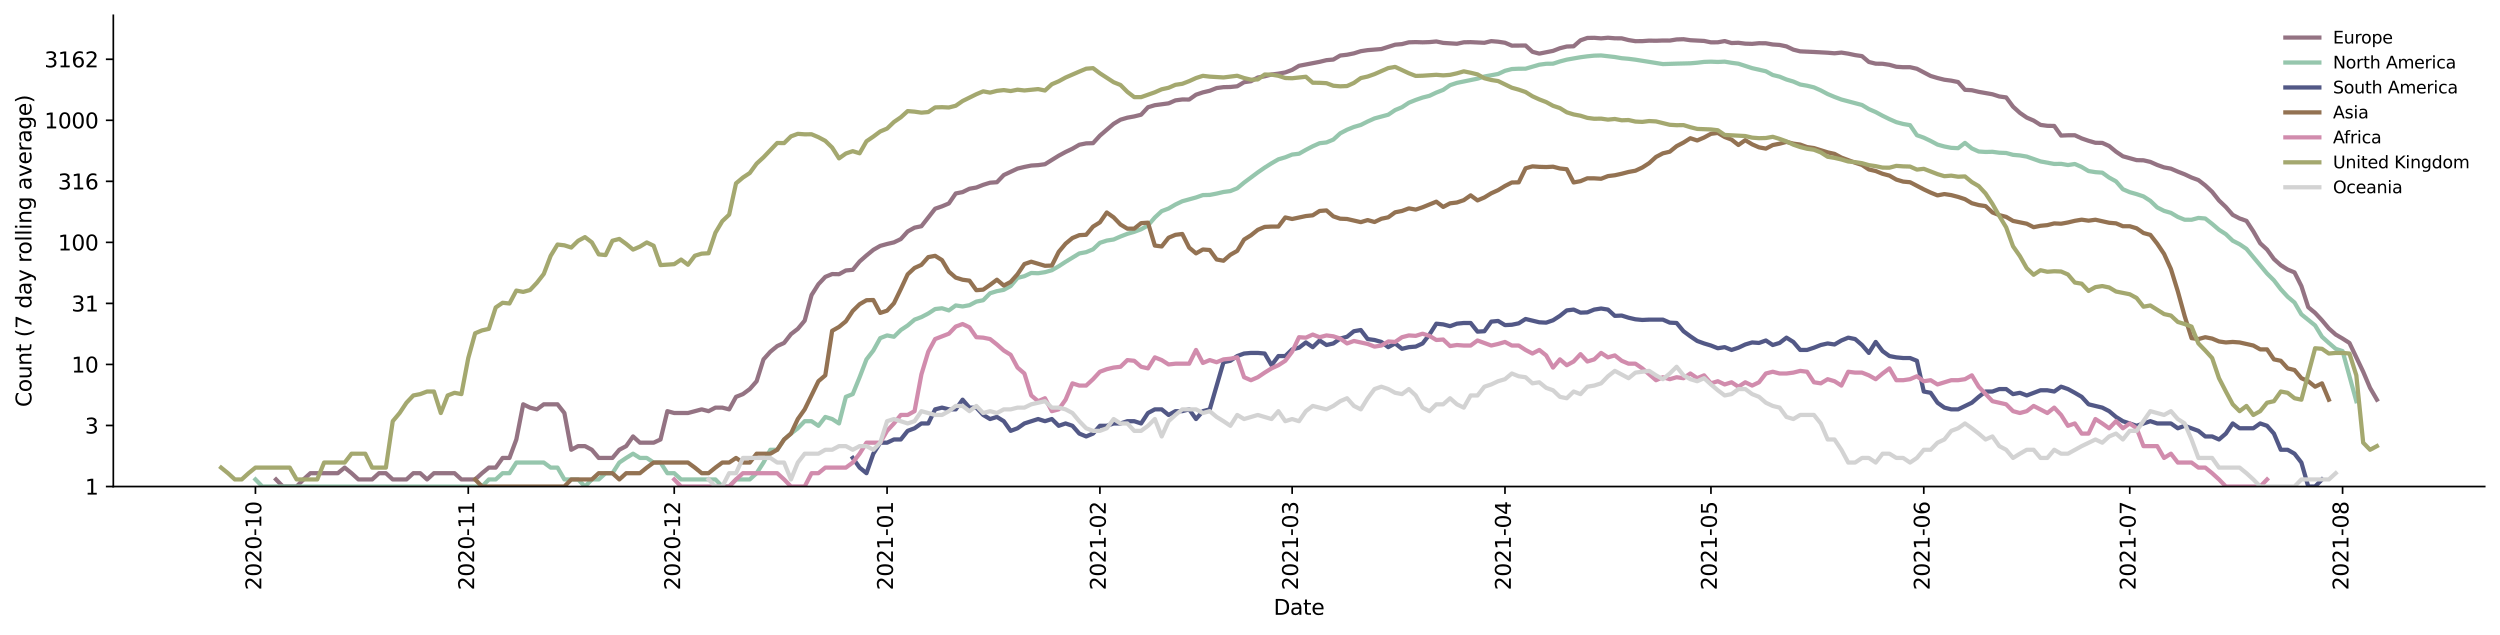 <?xml version="1.0" encoding="utf-8" standalone="no"?>
<!DOCTYPE svg PUBLIC "-//W3C//DTD SVG 1.1//EN"
  "http://www.w3.org/Graphics/SVG/1.1/DTD/svg11.dtd">
<svg height="298.621pt" version="1.1" viewBox="0 0 1176.528 298.621" width="1176.528pt" xmlns="http://www.w3.org/2000/svg" xmlns:xlink="http://www.w3.org/1999/xlink">
 <defs>
  <style type="text/css">*{stroke-linecap:butt;stroke-linejoin:round;}</style>
 </defs>
 <g id="figure_1">
  <g id="patch_1">
   <path d="M 0 298.621 
L 1176.528 298.621 
L 1176.528 0 
L 0 0 
z
" style="fill:#ffffff;"/>
  </g>
  <g id="axes_1">
   <g id="patch_2">
    <path d="M 53.328 228.96 
L 1169.328 228.96 
L 1169.328 7.2 
L 53.328 7.2 
z
" style="fill:#ffffff;"/>
   </g>
   <g id="matplotlib.axis_1">
    <g id="xtick_1">
     <g id="line2d_1">
      <defs>
       <path d="M 0 0 
L 0 3.5 
" id="m2ed5bec3fc" style="stroke:#000000;stroke-width:0.8;"/>
      </defs>
      <g>
       <use style="stroke:#000000;stroke-width:0.8;" x="120.211" xlink:href="#m2ed5bec3fc" y="228.96"/>
      </g>
     </g>
     <g id="text_1">
      <!-- 2020-10 -->
      <g transform="translate(122.97 277.743)rotate(-90)scale(0.1 -0.1)">
       <defs>
        <path d="M 1228 531 
L 3431 531 
L 3431 0 
L 469 0 
L 469 531 
Q 828 903 1448 1529 
Q 2069 2156 2228 2338 
Q 2531 2678 2651 2914 
Q 2772 3150 2772 3378 
Q 2772 3750 2511 3984 
Q 2250 4219 1831 4219 
Q 1534 4219 1204 4116 
Q 875 4013 500 3803 
L 500 4441 
Q 881 4594 1212 4672 
Q 1544 4750 1819 4750 
Q 2544 4750 2975 4387 
Q 3406 4025 3406 3419 
Q 3406 3131 3298 2873 
Q 3191 2616 2906 2266 
Q 2828 2175 2409 1742 
Q 1991 1309 1228 531 
z
" id="DejaVuSans-32" transform="scale(0.016)"/>
        <path d="M 2034 4250 
Q 1547 4250 1301 3770 
Q 1056 3291 1056 2328 
Q 1056 1369 1301 889 
Q 1547 409 2034 409 
Q 2525 409 2770 889 
Q 3016 1369 3016 2328 
Q 3016 3291 2770 3770 
Q 2525 4250 2034 4250 
z
M 2034 4750 
Q 2819 4750 3233 4129 
Q 3647 3509 3647 2328 
Q 3647 1150 3233 529 
Q 2819 -91 2034 -91 
Q 1250 -91 836 529 
Q 422 1150 422 2328 
Q 422 3509 836 4129 
Q 1250 4750 2034 4750 
z
" id="DejaVuSans-30" transform="scale(0.016)"/>
        <path d="M 313 2009 
L 1997 2009 
L 1997 1497 
L 313 1497 
L 313 2009 
z
" id="DejaVuSans-2d" transform="scale(0.016)"/>
        <path d="M 794 531 
L 1825 531 
L 1825 4091 
L 703 3866 
L 703 4441 
L 1819 4666 
L 2450 4666 
L 2450 531 
L 3481 531 
L 3481 0 
L 794 0 
L 794 531 
z
" id="DejaVuSans-31" transform="scale(0.016)"/>
       </defs>
       <use xlink:href="#DejaVuSans-32"/>
       <use x="63.623" xlink:href="#DejaVuSans-30"/>
       <use x="127.246" xlink:href="#DejaVuSans-32"/>
       <use x="190.869" xlink:href="#DejaVuSans-30"/>
       <use x="254.492" xlink:href="#DejaVuSans-2d"/>
       <use x="290.576" xlink:href="#DejaVuSans-31"/>
       <use x="354.199" xlink:href="#DejaVuSans-30"/>
      </g>
     </g>
    </g>
    <g id="xtick_2">
     <g id="line2d_2">
      <g>
       <use style="stroke:#000000;stroke-width:0.8;" x="220.373" xlink:href="#m2ed5bec3fc" y="228.96"/>
      </g>
     </g>
     <g id="text_2">
      <!-- 2020-11 -->
      <g transform="translate(223.132 277.743)rotate(-90)scale(0.1 -0.1)">
       <use xlink:href="#DejaVuSans-32"/>
       <use x="63.623" xlink:href="#DejaVuSans-30"/>
       <use x="127.246" xlink:href="#DejaVuSans-32"/>
       <use x="190.869" xlink:href="#DejaVuSans-30"/>
       <use x="254.492" xlink:href="#DejaVuSans-2d"/>
       <use x="290.576" xlink:href="#DejaVuSans-31"/>
       <use x="354.199" xlink:href="#DejaVuSans-31"/>
      </g>
     </g>
    </g>
    <g id="xtick_3">
     <g id="line2d_3">
      <g>
       <use style="stroke:#000000;stroke-width:0.8;" x="317.304" xlink:href="#m2ed5bec3fc" y="228.96"/>
      </g>
     </g>
     <g id="text_3">
      <!-- 2020-12 -->
      <g transform="translate(320.063 277.743)rotate(-90)scale(0.1 -0.1)">
       <use xlink:href="#DejaVuSans-32"/>
       <use x="63.623" xlink:href="#DejaVuSans-30"/>
       <use x="127.246" xlink:href="#DejaVuSans-32"/>
       <use x="190.869" xlink:href="#DejaVuSans-30"/>
       <use x="254.492" xlink:href="#DejaVuSans-2d"/>
       <use x="290.576" xlink:href="#DejaVuSans-31"/>
       <use x="354.199" xlink:href="#DejaVuSans-32"/>
      </g>
     </g>
    </g>
    <g id="xtick_4">
     <g id="line2d_4">
      <g>
       <use style="stroke:#000000;stroke-width:0.8;" x="417.466" xlink:href="#m2ed5bec3fc" y="228.96"/>
      </g>
     </g>
     <g id="text_4">
      <!-- 2021-01 -->
      <g transform="translate(420.225 277.743)rotate(-90)scale(0.1 -0.1)">
       <use xlink:href="#DejaVuSans-32"/>
       <use x="63.623" xlink:href="#DejaVuSans-30"/>
       <use x="127.246" xlink:href="#DejaVuSans-32"/>
       <use x="190.869" xlink:href="#DejaVuSans-31"/>
       <use x="254.492" xlink:href="#DejaVuSans-2d"/>
       <use x="290.576" xlink:href="#DejaVuSans-30"/>
       <use x="354.199" xlink:href="#DejaVuSans-31"/>
      </g>
     </g>
    </g>
    <g id="xtick_5">
     <g id="line2d_5">
      <g>
       <use style="stroke:#000000;stroke-width:0.8;" x="517.628" xlink:href="#m2ed5bec3fc" y="228.96"/>
      </g>
     </g>
     <g id="text_5">
      <!-- 2021-02 -->
      <g transform="translate(520.387 277.743)rotate(-90)scale(0.1 -0.1)">
       <use xlink:href="#DejaVuSans-32"/>
       <use x="63.623" xlink:href="#DejaVuSans-30"/>
       <use x="127.246" xlink:href="#DejaVuSans-32"/>
       <use x="190.869" xlink:href="#DejaVuSans-31"/>
       <use x="254.492" xlink:href="#DejaVuSans-2d"/>
       <use x="290.576" xlink:href="#DejaVuSans-30"/>
       <use x="354.199" xlink:href="#DejaVuSans-32"/>
      </g>
     </g>
    </g>
    <g id="xtick_6">
     <g id="line2d_6">
      <g>
       <use style="stroke:#000000;stroke-width:0.8;" x="608.097" xlink:href="#m2ed5bec3fc" y="228.96"/>
      </g>
     </g>
     <g id="text_6">
      <!-- 2021-03 -->
      <g transform="translate(610.856 277.743)rotate(-90)scale(0.1 -0.1)">
       <defs>
        <path d="M 2597 2516 
Q 3050 2419 3304 2112 
Q 3559 1806 3559 1356 
Q 3559 666 3084 287 
Q 2609 -91 1734 -91 
Q 1441 -91 1130 -33 
Q 819 25 488 141 
L 488 750 
Q 750 597 1062 519 
Q 1375 441 1716 441 
Q 2309 441 2620 675 
Q 2931 909 2931 1356 
Q 2931 1769 2642 2001 
Q 2353 2234 1838 2234 
L 1294 2234 
L 1294 2753 
L 1863 2753 
Q 2328 2753 2575 2939 
Q 2822 3125 2822 3475 
Q 2822 3834 2567 4026 
Q 2313 4219 1838 4219 
Q 1578 4219 1281 4162 
Q 984 4106 628 3988 
L 628 4550 
Q 988 4650 1302 4700 
Q 1616 4750 1894 4750 
Q 2613 4750 3031 4423 
Q 3450 4097 3450 3541 
Q 3450 3153 3228 2886 
Q 3006 2619 2597 2516 
z
" id="DejaVuSans-33" transform="scale(0.016)"/>
       </defs>
       <use xlink:href="#DejaVuSans-32"/>
       <use x="63.623" xlink:href="#DejaVuSans-30"/>
       <use x="127.246" xlink:href="#DejaVuSans-32"/>
       <use x="190.869" xlink:href="#DejaVuSans-31"/>
       <use x="254.492" xlink:href="#DejaVuSans-2d"/>
       <use x="290.576" xlink:href="#DejaVuSans-30"/>
       <use x="354.199" xlink:href="#DejaVuSans-33"/>
      </g>
     </g>
    </g>
    <g id="xtick_7">
     <g id="line2d_7">
      <g>
       <use style="stroke:#000000;stroke-width:0.8;" x="708.259" xlink:href="#m2ed5bec3fc" y="228.96"/>
      </g>
     </g>
     <g id="text_7">
      <!-- 2021-04 -->
      <g transform="translate(711.019 277.743)rotate(-90)scale(0.1 -0.1)">
       <defs>
        <path d="M 2419 4116 
L 825 1625 
L 2419 1625 
L 2419 4116 
z
M 2253 4666 
L 3047 4666 
L 3047 1625 
L 3713 1625 
L 3713 1100 
L 3047 1100 
L 3047 0 
L 2419 0 
L 2419 1100 
L 313 1100 
L 313 1709 
L 2253 4666 
z
" id="DejaVuSans-34" transform="scale(0.016)"/>
       </defs>
       <use xlink:href="#DejaVuSans-32"/>
       <use x="63.623" xlink:href="#DejaVuSans-30"/>
       <use x="127.246" xlink:href="#DejaVuSans-32"/>
       <use x="190.869" xlink:href="#DejaVuSans-31"/>
       <use x="254.492" xlink:href="#DejaVuSans-2d"/>
       <use x="290.576" xlink:href="#DejaVuSans-30"/>
       <use x="354.199" xlink:href="#DejaVuSans-34"/>
      </g>
     </g>
    </g>
    <g id="xtick_8">
     <g id="line2d_8">
      <g>
       <use style="stroke:#000000;stroke-width:0.8;" x="805.19" xlink:href="#m2ed5bec3fc" y="228.96"/>
      </g>
     </g>
     <g id="text_8">
      <!-- 2021-05 -->
      <g transform="translate(807.95 277.743)rotate(-90)scale(0.1 -0.1)">
       <defs>
        <path d="M 691 4666 
L 3169 4666 
L 3169 4134 
L 1269 4134 
L 1269 2991 
Q 1406 3038 1543 3061 
Q 1681 3084 1819 3084 
Q 2600 3084 3056 2656 
Q 3513 2228 3513 1497 
Q 3513 744 3044 326 
Q 2575 -91 1722 -91 
Q 1428 -91 1123 -41 
Q 819 9 494 109 
L 494 744 
Q 775 591 1075 516 
Q 1375 441 1709 441 
Q 2250 441 2565 725 
Q 2881 1009 2881 1497 
Q 2881 1984 2565 2268 
Q 2250 2553 1709 2553 
Q 1456 2553 1204 2497 
Q 953 2441 691 2322 
L 691 4666 
z
" id="DejaVuSans-35" transform="scale(0.016)"/>
       </defs>
       <use xlink:href="#DejaVuSans-32"/>
       <use x="63.623" xlink:href="#DejaVuSans-30"/>
       <use x="127.246" xlink:href="#DejaVuSans-32"/>
       <use x="190.869" xlink:href="#DejaVuSans-31"/>
       <use x="254.492" xlink:href="#DejaVuSans-2d"/>
       <use x="290.576" xlink:href="#DejaVuSans-30"/>
       <use x="354.199" xlink:href="#DejaVuSans-35"/>
      </g>
     </g>
    </g>
    <g id="xtick_9">
     <g id="line2d_9">
      <g>
       <use style="stroke:#000000;stroke-width:0.8;" x="905.352" xlink:href="#m2ed5bec3fc" y="228.96"/>
      </g>
     </g>
     <g id="text_9">
      <!-- 2021-06 -->
      <g transform="translate(908.112 277.743)rotate(-90)scale(0.1 -0.1)">
       <defs>
        <path d="M 2113 2584 
Q 1688 2584 1439 2293 
Q 1191 2003 1191 1497 
Q 1191 994 1439 701 
Q 1688 409 2113 409 
Q 2538 409 2786 701 
Q 3034 994 3034 1497 
Q 3034 2003 2786 2293 
Q 2538 2584 2113 2584 
z
M 3366 4563 
L 3366 3988 
Q 3128 4100 2886 4159 
Q 2644 4219 2406 4219 
Q 1781 4219 1451 3797 
Q 1122 3375 1075 2522 
Q 1259 2794 1537 2939 
Q 1816 3084 2150 3084 
Q 2853 3084 3261 2657 
Q 3669 2231 3669 1497 
Q 3669 778 3244 343 
Q 2819 -91 2113 -91 
Q 1303 -91 875 529 
Q 447 1150 447 2328 
Q 447 3434 972 4092 
Q 1497 4750 2381 4750 
Q 2619 4750 2861 4703 
Q 3103 4656 3366 4563 
z
" id="DejaVuSans-36" transform="scale(0.016)"/>
       </defs>
       <use xlink:href="#DejaVuSans-32"/>
       <use x="63.623" xlink:href="#DejaVuSans-30"/>
       <use x="127.246" xlink:href="#DejaVuSans-32"/>
       <use x="190.869" xlink:href="#DejaVuSans-31"/>
       <use x="254.492" xlink:href="#DejaVuSans-2d"/>
       <use x="290.576" xlink:href="#DejaVuSans-30"/>
       <use x="354.199" xlink:href="#DejaVuSans-36"/>
      </g>
     </g>
    </g>
    <g id="xtick_10">
     <g id="line2d_10">
      <g>
       <use style="stroke:#000000;stroke-width:0.8;" x="1002.284" xlink:href="#m2ed5bec3fc" y="228.96"/>
      </g>
     </g>
     <g id="text_10">
      <!-- 2021-07 -->
      <g transform="translate(1005.043 277.743)rotate(-90)scale(0.1 -0.1)">
       <defs>
        <path d="M 525 4666 
L 3525 4666 
L 3525 4397 
L 1831 0 
L 1172 0 
L 2766 4134 
L 525 4134 
L 525 4666 
z
" id="DejaVuSans-37" transform="scale(0.016)"/>
       </defs>
       <use xlink:href="#DejaVuSans-32"/>
       <use x="63.623" xlink:href="#DejaVuSans-30"/>
       <use x="127.246" xlink:href="#DejaVuSans-32"/>
       <use x="190.869" xlink:href="#DejaVuSans-31"/>
       <use x="254.492" xlink:href="#DejaVuSans-2d"/>
       <use x="290.576" xlink:href="#DejaVuSans-30"/>
       <use x="354.199" xlink:href="#DejaVuSans-37"/>
      </g>
     </g>
    </g>
    <g id="xtick_11">
     <g id="line2d_11">
      <g>
       <use style="stroke:#000000;stroke-width:0.8;" x="1102.446" xlink:href="#m2ed5bec3fc" y="228.96"/>
      </g>
     </g>
     <g id="text_11">
      <!-- 2021-08 -->
      <g transform="translate(1105.205 277.743)rotate(-90)scale(0.1 -0.1)">
       <defs>
        <path d="M 2034 2216 
Q 1584 2216 1326 1975 
Q 1069 1734 1069 1313 
Q 1069 891 1326 650 
Q 1584 409 2034 409 
Q 2484 409 2743 651 
Q 3003 894 3003 1313 
Q 3003 1734 2745 1975 
Q 2488 2216 2034 2216 
z
M 1403 2484 
Q 997 2584 770 2862 
Q 544 3141 544 3541 
Q 544 4100 942 4425 
Q 1341 4750 2034 4750 
Q 2731 4750 3128 4425 
Q 3525 4100 3525 3541 
Q 3525 3141 3298 2862 
Q 3072 2584 2669 2484 
Q 3125 2378 3379 2068 
Q 3634 1759 3634 1313 
Q 3634 634 3220 271 
Q 2806 -91 2034 -91 
Q 1263 -91 848 271 
Q 434 634 434 1313 
Q 434 1759 690 2068 
Q 947 2378 1403 2484 
z
M 1172 3481 
Q 1172 3119 1398 2916 
Q 1625 2713 2034 2713 
Q 2441 2713 2670 2916 
Q 2900 3119 2900 3481 
Q 2900 3844 2670 4047 
Q 2441 4250 2034 4250 
Q 1625 4250 1398 4047 
Q 1172 3844 1172 3481 
z
" id="DejaVuSans-38" transform="scale(0.016)"/>
       </defs>
       <use xlink:href="#DejaVuSans-32"/>
       <use x="63.623" xlink:href="#DejaVuSans-30"/>
       <use x="127.246" xlink:href="#DejaVuSans-32"/>
       <use x="190.869" xlink:href="#DejaVuSans-31"/>
       <use x="254.492" xlink:href="#DejaVuSans-2d"/>
       <use x="290.576" xlink:href="#DejaVuSans-30"/>
       <use x="354.199" xlink:href="#DejaVuSans-38"/>
      </g>
     </g>
    </g>
    <g id="text_12">
     <!-- Date -->
     <g transform="translate(599.377 289.341)scale(0.1 -0.1)">
      <defs>
       <path d="M 1259 4147 
L 1259 519 
L 2022 519 
Q 2988 519 3436 956 
Q 3884 1394 3884 2338 
Q 3884 3275 3436 3711 
Q 2988 4147 2022 4147 
L 1259 4147 
z
M 628 4666 
L 1925 4666 
Q 3281 4666 3915 4102 
Q 4550 3538 4550 2338 
Q 4550 1131 3912 565 
Q 3275 0 1925 0 
L 628 0 
L 628 4666 
z
" id="DejaVuSans-44" transform="scale(0.016)"/>
       <path d="M 2194 1759 
Q 1497 1759 1228 1600 
Q 959 1441 959 1056 
Q 959 750 1161 570 
Q 1363 391 1709 391 
Q 2188 391 2477 730 
Q 2766 1069 2766 1631 
L 2766 1759 
L 2194 1759 
z
M 3341 1997 
L 3341 0 
L 2766 0 
L 2766 531 
Q 2569 213 2275 61 
Q 1981 -91 1556 -91 
Q 1019 -91 701 211 
Q 384 513 384 1019 
Q 384 1609 779 1909 
Q 1175 2209 1959 2209 
L 2766 2209 
L 2766 2266 
Q 2766 2663 2505 2880 
Q 2244 3097 1772 3097 
Q 1472 3097 1187 3025 
Q 903 2953 641 2809 
L 641 3341 
Q 956 3463 1253 3523 
Q 1550 3584 1831 3584 
Q 2591 3584 2966 3190 
Q 3341 2797 3341 1997 
z
" id="DejaVuSans-61" transform="scale(0.016)"/>
       <path d="M 1172 4494 
L 1172 3500 
L 2356 3500 
L 2356 3053 
L 1172 3053 
L 1172 1153 
Q 1172 725 1289 603 
Q 1406 481 1766 481 
L 2356 481 
L 2356 0 
L 1766 0 
Q 1100 0 847 248 
Q 594 497 594 1153 
L 594 3053 
L 172 3053 
L 172 3500 
L 594 3500 
L 594 4494 
L 1172 4494 
z
" id="DejaVuSans-74" transform="scale(0.016)"/>
       <path d="M 3597 1894 
L 3597 1613 
L 953 1613 
Q 991 1019 1311 708 
Q 1631 397 2203 397 
Q 2534 397 2845 478 
Q 3156 559 3463 722 
L 3463 178 
Q 3153 47 2828 -22 
Q 2503 -91 2169 -91 
Q 1331 -91 842 396 
Q 353 884 353 1716 
Q 353 2575 817 3079 
Q 1281 3584 2069 3584 
Q 2775 3584 3186 3129 
Q 3597 2675 3597 1894 
z
M 3022 2063 
Q 3016 2534 2758 2815 
Q 2500 3097 2075 3097 
Q 1594 3097 1305 2825 
Q 1016 2553 972 2059 
L 3022 2063 
z
" id="DejaVuSans-65" transform="scale(0.016)"/>
      </defs>
      <use xlink:href="#DejaVuSans-44"/>
      <use x="77.002" xlink:href="#DejaVuSans-61"/>
      <use x="138.281" xlink:href="#DejaVuSans-74"/>
      <use x="177.49" xlink:href="#DejaVuSans-65"/>
     </g>
    </g>
   </g>
   <g id="matplotlib.axis_2">
    <g id="ytick_1">
     <g id="line2d_12">
      <defs>
       <path d="M 0 0 
L -3.5 0 
" id="mbc8c1cdb33" style="stroke:#000000;stroke-width:0.8;"/>
      </defs>
      <g>
       <use style="stroke:#000000;stroke-width:0.8;" x="53.328" xlink:href="#mbc8c1cdb33" y="228.96"/>
      </g>
     </g>
     <g id="text_13">
      <!-- 1 -->
      <g transform="translate(39.966 232.759)scale(0.1 -0.1)">
       <use xlink:href="#DejaVuSans-31"/>
      </g>
     </g>
    </g>
    <g id="ytick_2">
     <g id="line2d_13">
      <g>
       <use style="stroke:#000000;stroke-width:0.8;" x="53.328" xlink:href="#mbc8c1cdb33" y="200.235"/>
      </g>
     </g>
     <g id="text_14">
      <!-- 3 -->
      <g transform="translate(39.966 204.035)scale(0.1 -0.1)">
       <use xlink:href="#DejaVuSans-33"/>
      </g>
     </g>
    </g>
    <g id="ytick_3">
     <g id="line2d_14">
      <g>
       <use style="stroke:#000000;stroke-width:0.8;" x="53.328" xlink:href="#mbc8c1cdb33" y="171.511"/>
      </g>
     </g>
     <g id="text_15">
      <!-- 10 -->
      <g transform="translate(33.603 175.31)scale(0.1 -0.1)">
       <use xlink:href="#DejaVuSans-31"/>
       <use x="63.623" xlink:href="#DejaVuSans-30"/>
      </g>
     </g>
    </g>
    <g id="ytick_4">
     <g id="line2d_15">
      <g>
       <use style="stroke:#000000;stroke-width:0.8;" x="53.328" xlink:href="#mbc8c1cdb33" y="142.786"/>
      </g>
     </g>
     <g id="text_16">
      <!-- 31 -->
      <g transform="translate(33.603 146.585)scale(0.1 -0.1)">
       <use xlink:href="#DejaVuSans-33"/>
       <use x="63.623" xlink:href="#DejaVuSans-31"/>
      </g>
     </g>
    </g>
    <g id="ytick_5">
     <g id="line2d_16">
      <g>
       <use style="stroke:#000000;stroke-width:0.8;" x="53.328" xlink:href="#mbc8c1cdb33" y="114.062"/>
      </g>
     </g>
     <g id="text_17">
      <!-- 100 -->
      <g transform="translate(27.241 117.861)scale(0.1 -0.1)">
       <use xlink:href="#DejaVuSans-31"/>
       <use x="63.623" xlink:href="#DejaVuSans-30"/>
       <use x="127.246" xlink:href="#DejaVuSans-30"/>
      </g>
     </g>
    </g>
    <g id="ytick_6">
     <g id="line2d_17">
      <g>
       <use style="stroke:#000000;stroke-width:0.8;" x="53.328" xlink:href="#mbc8c1cdb33" y="85.337"/>
      </g>
     </g>
     <g id="text_18">
      <!-- 316 -->
      <g transform="translate(27.241 89.136)scale(0.1 -0.1)">
       <use xlink:href="#DejaVuSans-33"/>
       <use x="63.623" xlink:href="#DejaVuSans-31"/>
       <use x="127.246" xlink:href="#DejaVuSans-36"/>
      </g>
     </g>
    </g>
    <g id="ytick_7">
     <g id="line2d_18">
      <g>
       <use style="stroke:#000000;stroke-width:0.8;" x="53.328" xlink:href="#mbc8c1cdb33" y="56.612"/>
      </g>
     </g>
     <g id="text_19">
      <!-- 1000 -->
      <g transform="translate(20.878 60.411)scale(0.1 -0.1)">
       <use xlink:href="#DejaVuSans-31"/>
       <use x="63.623" xlink:href="#DejaVuSans-30"/>
       <use x="127.246" xlink:href="#DejaVuSans-30"/>
       <use x="190.869" xlink:href="#DejaVuSans-30"/>
      </g>
     </g>
    </g>
    <g id="ytick_8">
     <g id="line2d_19">
      <g>
       <use style="stroke:#000000;stroke-width:0.8;" x="53.328" xlink:href="#mbc8c1cdb33" y="27.888"/>
      </g>
     </g>
     <g id="text_20">
      <!-- 3162 -->
      <g transform="translate(20.878 31.687)scale(0.1 -0.1)">
       <use xlink:href="#DejaVuSans-33"/>
       <use x="63.623" xlink:href="#DejaVuSans-31"/>
       <use x="127.246" xlink:href="#DejaVuSans-36"/>
       <use x="190.869" xlink:href="#DejaVuSans-32"/>
      </g>
     </g>
    </g>
    <g id="text_21">
     <!-- Count (7 day rolling average) -->
     <g transform="translate(14.798 191.548)rotate(-90)scale(0.1 -0.1)">
      <defs>
       <path d="M 4122 4306 
L 4122 3641 
Q 3803 3938 3442 4084 
Q 3081 4231 2675 4231 
Q 1875 4231 1450 3742 
Q 1025 3253 1025 2328 
Q 1025 1406 1450 917 
Q 1875 428 2675 428 
Q 3081 428 3442 575 
Q 3803 722 4122 1019 
L 4122 359 
Q 3791 134 3420 21 
Q 3050 -91 2638 -91 
Q 1578 -91 968 557 
Q 359 1206 359 2328 
Q 359 3453 968 4101 
Q 1578 4750 2638 4750 
Q 3056 4750 3426 4639 
Q 3797 4528 4122 4306 
z
" id="DejaVuSans-43" transform="scale(0.016)"/>
       <path d="M 1959 3097 
Q 1497 3097 1228 2736 
Q 959 2375 959 1747 
Q 959 1119 1226 758 
Q 1494 397 1959 397 
Q 2419 397 2687 759 
Q 2956 1122 2956 1747 
Q 2956 2369 2687 2733 
Q 2419 3097 1959 3097 
z
M 1959 3584 
Q 2709 3584 3137 3096 
Q 3566 2609 3566 1747 
Q 3566 888 3137 398 
Q 2709 -91 1959 -91 
Q 1206 -91 779 398 
Q 353 888 353 1747 
Q 353 2609 779 3096 
Q 1206 3584 1959 3584 
z
" id="DejaVuSans-6f" transform="scale(0.016)"/>
       <path d="M 544 1381 
L 544 3500 
L 1119 3500 
L 1119 1403 
Q 1119 906 1312 657 
Q 1506 409 1894 409 
Q 2359 409 2629 706 
Q 2900 1003 2900 1516 
L 2900 3500 
L 3475 3500 
L 3475 0 
L 2900 0 
L 2900 538 
Q 2691 219 2414 64 
Q 2138 -91 1772 -91 
Q 1169 -91 856 284 
Q 544 659 544 1381 
z
M 1991 3584 
L 1991 3584 
z
" id="DejaVuSans-75" transform="scale(0.016)"/>
       <path d="M 3513 2113 
L 3513 0 
L 2938 0 
L 2938 2094 
Q 2938 2591 2744 2837 
Q 2550 3084 2163 3084 
Q 1697 3084 1428 2787 
Q 1159 2491 1159 1978 
L 1159 0 
L 581 0 
L 581 3500 
L 1159 3500 
L 1159 2956 
Q 1366 3272 1645 3428 
Q 1925 3584 2291 3584 
Q 2894 3584 3203 3211 
Q 3513 2838 3513 2113 
z
" id="DejaVuSans-6e" transform="scale(0.016)"/>
       <path id="DejaVuSans-20" transform="scale(0.016)"/>
       <path d="M 1984 4856 
Q 1566 4138 1362 3434 
Q 1159 2731 1159 2009 
Q 1159 1288 1364 580 
Q 1569 -128 1984 -844 
L 1484 -844 
Q 1016 -109 783 600 
Q 550 1309 550 2009 
Q 550 2706 781 3412 
Q 1013 4119 1484 4856 
L 1984 4856 
z
" id="DejaVuSans-28" transform="scale(0.016)"/>
       <path d="M 2906 2969 
L 2906 4863 
L 3481 4863 
L 3481 0 
L 2906 0 
L 2906 525 
Q 2725 213 2448 61 
Q 2172 -91 1784 -91 
Q 1150 -91 751 415 
Q 353 922 353 1747 
Q 353 2572 751 3078 
Q 1150 3584 1784 3584 
Q 2172 3584 2448 3432 
Q 2725 3281 2906 2969 
z
M 947 1747 
Q 947 1113 1208 752 
Q 1469 391 1925 391 
Q 2381 391 2643 752 
Q 2906 1113 2906 1747 
Q 2906 2381 2643 2742 
Q 2381 3103 1925 3103 
Q 1469 3103 1208 2742 
Q 947 2381 947 1747 
z
" id="DejaVuSans-64" transform="scale(0.016)"/>
       <path d="M 2059 -325 
Q 1816 -950 1584 -1140 
Q 1353 -1331 966 -1331 
L 506 -1331 
L 506 -850 
L 844 -850 
Q 1081 -850 1212 -737 
Q 1344 -625 1503 -206 
L 1606 56 
L 191 3500 
L 800 3500 
L 1894 763 
L 2988 3500 
L 3597 3500 
L 2059 -325 
z
" id="DejaVuSans-79" transform="scale(0.016)"/>
       <path d="M 2631 2963 
Q 2534 3019 2420 3045 
Q 2306 3072 2169 3072 
Q 1681 3072 1420 2755 
Q 1159 2438 1159 1844 
L 1159 0 
L 581 0 
L 581 3500 
L 1159 3500 
L 1159 2956 
Q 1341 3275 1631 3429 
Q 1922 3584 2338 3584 
Q 2397 3584 2469 3576 
Q 2541 3569 2628 3553 
L 2631 2963 
z
" id="DejaVuSans-72" transform="scale(0.016)"/>
       <path d="M 603 4863 
L 1178 4863 
L 1178 0 
L 603 0 
L 603 4863 
z
" id="DejaVuSans-6c" transform="scale(0.016)"/>
       <path d="M 603 3500 
L 1178 3500 
L 1178 0 
L 603 0 
L 603 3500 
z
M 603 4863 
L 1178 4863 
L 1178 4134 
L 603 4134 
L 603 4863 
z
" id="DejaVuSans-69" transform="scale(0.016)"/>
       <path d="M 2906 1791 
Q 2906 2416 2648 2759 
Q 2391 3103 1925 3103 
Q 1463 3103 1205 2759 
Q 947 2416 947 1791 
Q 947 1169 1205 825 
Q 1463 481 1925 481 
Q 2391 481 2648 825 
Q 2906 1169 2906 1791 
z
M 3481 434 
Q 3481 -459 3084 -895 
Q 2688 -1331 1869 -1331 
Q 1566 -1331 1297 -1286 
Q 1028 -1241 775 -1147 
L 775 -588 
Q 1028 -725 1275 -790 
Q 1522 -856 1778 -856 
Q 2344 -856 2625 -561 
Q 2906 -266 2906 331 
L 2906 616 
Q 2728 306 2450 153 
Q 2172 0 1784 0 
Q 1141 0 747 490 
Q 353 981 353 1791 
Q 353 2603 747 3093 
Q 1141 3584 1784 3584 
Q 2172 3584 2450 3431 
Q 2728 3278 2906 2969 
L 2906 3500 
L 3481 3500 
L 3481 434 
z
" id="DejaVuSans-67" transform="scale(0.016)"/>
       <path d="M 191 3500 
L 800 3500 
L 1894 563 
L 2988 3500 
L 3597 3500 
L 2284 0 
L 1503 0 
L 191 3500 
z
" id="DejaVuSans-76" transform="scale(0.016)"/>
       <path d="M 513 4856 
L 1013 4856 
Q 1481 4119 1714 3412 
Q 1947 2706 1947 2009 
Q 1947 1309 1714 600 
Q 1481 -109 1013 -844 
L 513 -844 
Q 928 -128 1133 580 
Q 1338 1288 1338 2009 
Q 1338 2731 1133 3434 
Q 928 4138 513 4856 
z
" id="DejaVuSans-29" transform="scale(0.016)"/>
      </defs>
      <use xlink:href="#DejaVuSans-43"/>
      <use x="69.824" xlink:href="#DejaVuSans-6f"/>
      <use x="131.006" xlink:href="#DejaVuSans-75"/>
      <use x="194.385" xlink:href="#DejaVuSans-6e"/>
      <use x="257.764" xlink:href="#DejaVuSans-74"/>
      <use x="296.973" xlink:href="#DejaVuSans-20"/>
      <use x="328.76" xlink:href="#DejaVuSans-28"/>
      <use x="367.773" xlink:href="#DejaVuSans-37"/>
      <use x="431.396" xlink:href="#DejaVuSans-20"/>
      <use x="463.184" xlink:href="#DejaVuSans-64"/>
      <use x="526.66" xlink:href="#DejaVuSans-61"/>
      <use x="587.939" xlink:href="#DejaVuSans-79"/>
      <use x="647.119" xlink:href="#DejaVuSans-20"/>
      <use x="678.906" xlink:href="#DejaVuSans-72"/>
      <use x="717.77" xlink:href="#DejaVuSans-6f"/>
      <use x="778.951" xlink:href="#DejaVuSans-6c"/>
      <use x="806.734" xlink:href="#DejaVuSans-6c"/>
      <use x="834.518" xlink:href="#DejaVuSans-69"/>
      <use x="862.301" xlink:href="#DejaVuSans-6e"/>
      <use x="925.68" xlink:href="#DejaVuSans-67"/>
      <use x="989.156" xlink:href="#DejaVuSans-20"/>
      <use x="1020.943" xlink:href="#DejaVuSans-61"/>
      <use x="1082.223" xlink:href="#DejaVuSans-76"/>
      <use x="1141.402" xlink:href="#DejaVuSans-65"/>
      <use x="1202.926" xlink:href="#DejaVuSans-72"/>
      <use x="1244.039" xlink:href="#DejaVuSans-61"/>
      <use x="1305.318" xlink:href="#DejaVuSans-67"/>
      <use x="1368.795" xlink:href="#DejaVuSans-65"/>
      <use x="1430.318" xlink:href="#DejaVuSans-29"/>
     </g>
    </g>
   </g>
   <g id="line2d_20">
    <path clip-path="url(#pc9907d7b89)" d="M 129.904 225.628 
L 133.135 228.96 
L 139.597 228.96 
L 142.828 225.628 
L 146.059 222.69 
L 158.983 222.69 
L 162.214 220.061 
L 165.445 222.69 
L 168.676 225.628 
L 175.138 225.628 
L 178.369 222.69 
L 181.6 222.69 
L 184.831 225.628 
L 191.293 225.628 
L 194.524 222.69 
L 197.755 222.69 
L 200.986 225.628 
L 204.218 222.69 
L 213.911 222.69 
L 217.142 225.628 
L 223.604 225.628 
L 226.835 222.69 
L 230.066 220.061 
L 233.297 220.061 
L 236.528 215.512 
L 239.759 215.512 
L 242.99 206.822 
L 246.221 190.273 
L 249.452 191.833 
L 252.683 192.651 
L 255.914 190.273 
L 262.376 190.273 
L 265.607 194.372 
L 268.838 211.666 
L 272.069 209.945 
L 275.3 209.945 
L 278.531 211.666 
L 281.762 215.512 
L 288.224 215.512 
L 291.456 211.666 
L 294.687 209.945 
L 297.918 205.396 
L 301.149 208.334 
L 307.611 208.334 
L 310.842 206.822 
L 314.073 193.497 
L 317.304 194.372 
L 323.766 194.372 
L 330.228 192.651 
L 333.459 193.497 
L 336.69 191.833 
L 339.921 191.833 
L 343.152 192.651 
L 346.383 186.753 
L 349.614 185.473 
L 352.845 183.095 
L 356.076 179.412 
L 359.307 169.133 
L 362.538 165.519 
L 365.769 162.863 
L 369 161.394 
L 372.231 157.245 
L 375.462 154.757 
L 378.693 150.885 
L 381.925 138.868 
L 385.156 133.748 
L 388.387 130.308 
L 391.618 128.977 
L 394.849 129.042 
L 398.08 127.286 
L 401.311 126.985 
L 404.542 123.063 
L 407.773 120.215 
L 411.004 117.577 
L 414.235 115.719 
L 417.466 114.821 
L 420.697 114.062 
L 423.928 112.507 
L 427.159 108.926 
L 430.39 107.135 
L 433.621 106.469 
L 440.083 98.217 
L 443.314 97.108 
L 446.545 95.738 
L 449.776 91.044 
L 453.007 90.4 
L 456.238 88.822 
L 459.469 88.258 
L 462.7 86.986 
L 465.931 85.983 
L 469.163 85.753 
L 472.394 82.371 
L 478.856 79.34 
L 482.087 78.564 
L 485.318 77.911 
L 488.549 77.711 
L 491.78 77.283 
L 498.242 73.273 
L 501.473 71.522 
L 504.704 69.983 
L 507.935 68.117 
L 511.166 67.47 
L 514.397 67.371 
L 517.628 63.823 
L 524.09 58.27 
L 527.321 56.332 
L 530.552 55.381 
L 533.783 54.788 
L 537.014 53.992 
L 540.245 50.473 
L 543.476 49.5 
L 549.938 48.638 
L 553.169 47.241 
L 556.401 46.809 
L 559.632 46.838 
L 562.863 44.565 
L 566.094 43.474 
L 569.325 42.709 
L 572.556 41.439 
L 575.787 41.014 
L 579.018 40.94 
L 582.249 40.611 
L 585.48 38.676 
L 588.711 38.23 
L 591.942 36.476 
L 595.173 35.906 
L 598.404 35.067 
L 601.635 34.66 
L 604.866 34.085 
L 608.097 32.889 
L 611.328 30.968 
L 621.021 29.102 
L 624.252 28.316 
L 627.483 28.022 
L 630.714 26.137 
L 633.945 25.759 
L 637.176 25.108 
L 640.407 24.088 
L 643.638 23.595 
L 650.101 23.076 
L 656.563 21.035 
L 659.794 20.751 
L 663.025 19.914 
L 666.256 19.813 
L 669.487 19.919 
L 672.718 19.814 
L 675.949 19.516 
L 679.18 20.189 
L 685.642 20.598 
L 688.873 19.905 
L 692.104 19.833 
L 698.566 20.141 
L 701.797 19.356 
L 705.028 19.629 
L 708.259 20.116 
L 711.49 21.483 
L 717.952 21.414 
L 721.183 24.379 
L 724.414 25.232 
L 730.876 23.944 
L 734.108 22.701 
L 737.339 21.892 
L 740.57 21.784 
L 743.801 18.967 
L 747.032 17.859 
L 750.263 17.799 
L 753.494 18.06 
L 756.725 17.76 
L 759.956 18.021 
L 763.187 18.043 
L 766.418 18.857 
L 769.649 19.379 
L 772.88 19.36 
L 776.111 19.121 
L 779.342 19.184 
L 782.573 19.064 
L 785.804 19.092 
L 789.035 18.566 
L 792.266 18.454 
L 795.497 18.925 
L 801.959 19.263 
L 805.19 19.928 
L 808.421 19.902 
L 811.652 19.322 
L 814.883 20.252 
L 818.114 20.134 
L 821.345 20.548 
L 824.577 20.64 
L 827.808 20.335 
L 831.039 20.372 
L 834.27 20.938 
L 837.501 21.149 
L 840.732 21.834 
L 843.963 23.365 
L 847.194 24.172 
L 853.656 24.46 
L 860.118 24.812 
L 863.349 25.084 
L 866.58 24.749 
L 869.811 25.259 
L 873.042 25.936 
L 876.273 26.41 
L 879.504 29.163 
L 882.735 29.966 
L 885.966 30.01 
L 889.197 30.506 
L 892.428 31.412 
L 895.659 31.635 
L 898.89 31.624 
L 902.121 32.368 
L 908.583 35.751 
L 911.815 36.719 
L 915.046 37.522 
L 918.277 37.955 
L 921.508 38.615 
L 924.739 42.264 
L 927.97 42.463 
L 931.201 43.225 
L 937.663 44.365 
L 940.894 45.403 
L 944.125 45.842 
L 947.356 50.198 
L 950.587 53.119 
L 953.818 55.347 
L 957.049 56.744 
L 960.28 58.778 
L 963.511 59.213 
L 966.742 59.273 
L 969.973 63.804 
L 973.204 63.667 
L 976.435 63.648 
L 979.666 65.142 
L 982.897 66.261 
L 986.128 67.196 
L 989.359 67.256 
L 992.59 68.718 
L 995.821 71.373 
L 999.053 73.552 
L 1005.515 75.359 
L 1008.746 75.442 
L 1011.977 76.197 
L 1015.208 77.628 
L 1018.439 78.779 
L 1021.67 79.376 
L 1024.901 80.772 
L 1028.132 82.033 
L 1031.363 83.549 
L 1034.594 84.742 
L 1037.825 87.252 
L 1041.056 90.276 
L 1044.287 94.357 
L 1047.518 97.436 
L 1050.749 101.118 
L 1053.98 102.807 
L 1057.211 103.945 
L 1060.442 108.868 
L 1063.673 114.493 
L 1066.904 117.454 
L 1070.135 121.914 
L 1073.366 124.809 
L 1076.597 126.866 
L 1079.828 128.212 
L 1083.059 134.626 
L 1086.29 144.58 
L 1089.522 147.263 
L 1092.753 150.73 
L 1095.984 154.576 
L 1099.215 157.447 
L 1102.446 159.343 
L 1105.677 161.394 
L 1112.139 174.944 
L 1115.37 182.534 
L 1118.601 188.102 
L 1118.601 188.102 
" style="fill:none;stroke:#947383;stroke-linecap:square;stroke-width:2;"/>
   </g>
   <g id="line2d_21">
    <path clip-path="url(#pc9907d7b89)" d="M 120.211 225.628 
L 123.442 228.96 
L 226.835 228.96 
L 230.066 225.628 
L 233.297 225.628 
L 236.528 222.69 
L 239.759 222.69 
L 242.99 217.683 
L 255.914 217.683 
L 259.145 220.061 
L 262.376 220.061 
L 265.607 225.628 
L 272.069 225.628 
L 275.3 228.96 
L 278.531 225.628 
L 281.762 225.628 
L 284.993 222.69 
L 288.224 222.69 
L 291.456 217.683 
L 294.687 215.512 
L 297.918 213.515 
L 301.149 215.512 
L 304.38 215.512 
L 307.611 217.683 
L 310.842 217.683 
L 314.073 222.69 
L 317.304 222.69 
L 320.535 225.628 
L 336.69 225.628 
L 339.921 228.96 
L 343.152 228.96 
L 346.383 225.628 
L 352.845 225.628 
L 356.076 222.69 
L 359.307 217.683 
L 362.538 211.666 
L 365.769 211.666 
L 369 206.822 
L 372.231 204.047 
L 375.462 201.55 
L 378.693 198.218 
L 381.925 198.218 
L 385.156 200.389 
L 388.387 196.221 
L 391.618 197.2 
L 394.849 199.28 
L 398.08 186.753 
L 401.311 185.473 
L 404.542 177.528 
L 407.773 169.133 
L 411.004 164.965 
L 414.235 159.125 
L 417.466 157.856 
L 420.697 158.482 
L 423.928 155.31 
L 427.159 153.17 
L 430.39 150.422 
L 433.621 149.226 
L 436.852 147.534 
L 440.083 145.443 
L 443.314 145.07 
L 446.545 146.078 
L 449.776 143.747 
L 453.007 144.22 
L 456.238 143.63 
L 459.469 141.939 
L 462.7 141.294 
L 465.931 138.016 
L 469.163 137.012 
L 472.394 136.394 
L 475.625 134.626 
L 478.856 130.792 
L 482.087 129.969 
L 485.318 128.464 
L 488.549 128.592 
L 491.78 128.086 
L 495.011 127.166 
L 498.242 125.308 
L 501.473 123.216 
L 507.935 119.275 
L 511.166 118.668 
L 514.397 117.332 
L 517.628 114.276 
L 520.859 113.22 
L 524.09 112.709 
L 527.321 111.298 
L 530.552 110.053 
L 533.783 109.1 
L 537.014 107.902 
L 540.245 106.103 
L 543.476 102.357 
L 546.707 99.357 
L 549.938 98.141 
L 553.169 96.256 
L 556.401 94.716 
L 562.863 92.927 
L 566.094 91.806 
L 569.325 91.733 
L 572.556 91.101 
L 575.787 90.345 
L 579.018 89.922 
L 582.249 88.616 
L 585.48 85.937 
L 591.942 81.122 
L 595.173 78.884 
L 598.404 76.846 
L 601.635 74.984 
L 604.866 74.028 
L 608.097 72.736 
L 611.328 72.352 
L 614.559 70.519 
L 617.79 68.84 
L 621.021 67.399 
L 624.252 67.033 
L 627.483 65.69 
L 630.714 62.747 
L 633.945 61.052 
L 637.176 59.741 
L 640.407 58.805 
L 643.638 57.178 
L 646.87 55.73 
L 653.332 53.976 
L 656.563 51.8 
L 659.794 50.461 
L 663.025 48.337 
L 666.256 47.032 
L 669.487 45.911 
L 672.718 45.092 
L 675.949 43.565 
L 679.18 42.302 
L 682.411 40.082 
L 685.642 39.007 
L 695.335 37.018 
L 698.566 36.01 
L 705.028 34.811 
L 708.259 33.323 
L 711.49 32.492 
L 714.721 32.339 
L 717.952 32.331 
L 724.414 30.447 
L 727.645 30.012 
L 730.876 29.966 
L 734.108 28.923 
L 737.339 28.07 
L 743.801 26.936 
L 747.032 26.505 
L 750.263 26.19 
L 753.494 26.095 
L 759.956 26.834 
L 763.187 27.392 
L 766.418 27.672 
L 769.649 28.086 
L 782.573 30.157 
L 789.035 29.953 
L 795.497 29.79 
L 798.728 29.519 
L 801.959 29.133 
L 805.19 29.029 
L 808.421 29.16 
L 811.652 29.014 
L 814.883 29.554 
L 818.114 29.974 
L 824.577 32.069 
L 831.039 33.537 
L 834.27 35.295 
L 837.501 36.084 
L 840.732 37.421 
L 843.963 38.379 
L 847.194 39.77 
L 850.425 40.337 
L 853.656 41.119 
L 856.887 42.552 
L 860.118 44.259 
L 863.349 45.618 
L 866.58 46.836 
L 876.273 49.411 
L 879.504 51.343 
L 882.735 52.744 
L 885.966 54.482 
L 889.197 56.073 
L 892.428 57.486 
L 895.659 58.346 
L 898.89 58.899 
L 902.121 63.638 
L 905.352 64.789 
L 908.583 66.329 
L 911.815 68.044 
L 915.046 68.939 
L 918.277 69.572 
L 921.508 69.734 
L 924.739 67.245 
L 927.97 69.855 
L 931.201 71.302 
L 934.432 71.515 
L 937.663 71.438 
L 940.894 71.868 
L 944.125 71.999 
L 947.356 72.873 
L 950.587 73.148 
L 953.818 73.693 
L 960.28 75.971 
L 966.742 77.161 
L 969.973 77.104 
L 973.204 77.678 
L 976.435 77.177 
L 979.666 78.598 
L 982.897 80.501 
L 986.128 81.017 
L 989.359 81.256 
L 992.59 83.581 
L 995.821 85.355 
L 999.053 89.057 
L 1002.284 90.442 
L 1005.515 91.357 
L 1008.746 92.442 
L 1011.977 94.52 
L 1015.208 97.62 
L 1018.439 99.238 
L 1021.67 100.181 
L 1024.901 102.091 
L 1028.132 103.405 
L 1031.363 103.428 
L 1034.594 102.559 
L 1037.825 102.83 
L 1041.056 105.363 
L 1044.287 108.126 
L 1047.518 110.205 
L 1050.749 113.289 
L 1053.98 114.932 
L 1057.211 117.13 
L 1066.904 128.72 
L 1070.135 131.932 
L 1073.366 136.134 
L 1076.597 139.651 
L 1079.828 142.379 
L 1083.059 147.947 
L 1089.522 153.17 
L 1092.753 158.482 
L 1095.984 161.394 
L 1099.215 164.156 
L 1102.446 165.24 
L 1108.908 188.805 
L 1108.908 188.805 
" style="fill:none;stroke:#96c6ad;stroke-linecap:square;stroke-width:2;"/>
   </g>
   <g id="line2d_22">
    <path clip-path="url(#pc9907d7b89)" d="M 401.311 215.512 
L 404.542 220.061 
L 407.773 222.69 
L 411.004 213.515 
L 414.235 208.334 
L 417.466 208.334 
L 420.697 206.822 
L 423.928 206.822 
L 427.159 202.767 
L 430.39 201.55 
L 433.621 199.28 
L 436.852 199.28 
L 440.083 192.651 
L 443.314 191.833 
L 446.545 192.651 
L 449.776 192.651 
L 453.007 188.102 
L 456.238 191.833 
L 459.469 191.833 
L 462.7 195.279 
L 465.931 197.2 
L 469.163 196.221 
L 472.394 198.218 
L 475.625 202.767 
L 478.856 201.55 
L 482.087 199.28 
L 488.549 197.2 
L 491.78 198.218 
L 495.011 197.2 
L 498.242 200.389 
L 501.473 199.28 
L 504.704 200.389 
L 507.935 204.047 
L 511.166 205.396 
L 514.397 204.047 
L 517.628 200.389 
L 520.859 200.389 
L 524.09 199.28 
L 527.321 199.28 
L 530.552 198.218 
L 533.783 198.218 
L 537.014 199.28 
L 540.245 194.372 
L 543.476 192.651 
L 546.707 192.651 
L 549.938 195.279 
L 553.169 193.497 
L 556.401 193.497 
L 559.632 192.651 
L 562.863 197.2 
L 566.094 193.497 
L 569.325 192.651 
L 575.787 170.464 
L 579.018 169.789 
L 582.249 167.563 
L 585.48 166.375 
L 588.711 166.086 
L 591.942 166.086 
L 595.173 166.375 
L 598.404 171.87 
L 601.635 167.563 
L 604.866 167.563 
L 608.097 164.422 
L 611.328 163.63 
L 614.559 161.158 
L 617.79 163.372 
L 621.021 160.234 
L 624.252 162.363 
L 627.483 161.633 
L 630.714 159.343 
L 633.945 158.482 
L 637.176 155.875 
L 640.407 155.31 
L 643.638 159.562 
L 646.87 160.008 
L 650.101 160.924 
L 653.332 163.372 
L 656.563 161.633 
L 659.794 164.156 
L 663.025 163.372 
L 666.256 163.116 
L 669.487 161.633 
L 672.718 157.447 
L 675.949 152.33 
L 679.18 152.662 
L 682.411 153.514 
L 685.642 152.33 
L 688.873 152.001 
L 692.104 152.001 
L 695.335 156.066 
L 698.566 155.875 
L 701.797 151.357 
L 705.028 151.042 
L 708.259 153 
L 711.49 152.83 
L 714.721 152.165 
L 717.952 150.117 
L 724.414 151.677 
L 727.645 151.839 
L 730.876 150.73 
L 734.108 148.649 
L 737.339 146.078 
L 740.57 145.695 
L 743.801 147.128 
L 747.032 146.995 
L 750.263 145.695 
L 753.494 145.193 
L 756.725 145.695 
L 759.956 148.649 
L 763.187 148.507 
L 766.418 149.52 
L 769.649 150.269 
L 772.88 150.575 
L 776.111 150.422 
L 782.573 150.422 
L 785.804 151.839 
L 789.035 152.001 
L 792.266 155.875 
L 795.497 158.272 
L 798.728 160.462 
L 801.959 161.633 
L 805.19 162.612 
L 808.421 163.892 
L 811.652 163.372 
L 814.883 164.692 
L 818.114 163.63 
L 821.345 162.118 
L 824.577 161.158 
L 827.808 161.394 
L 831.039 160.234 
L 834.27 162.363 
L 837.501 161.394 
L 840.732 158.909 
L 843.963 160.924 
L 847.194 164.692 
L 850.425 164.692 
L 853.656 163.63 
L 856.887 162.363 
L 860.118 161.633 
L 863.349 162.118 
L 866.58 160.234 
L 869.811 158.909 
L 873.042 159.562 
L 876.273 162.363 
L 879.504 166.086 
L 882.735 160.924 
L 885.966 165.24 
L 889.197 167.563 
L 892.428 168.179 
L 895.659 168.493 
L 898.89 168.493 
L 902.121 169.789 
L 905.352 184.256 
L 908.583 184.857 
L 911.815 189.528 
L 915.046 191.833 
L 918.277 192.651 
L 921.508 192.651 
L 927.97 189.528 
L 931.201 186.753 
L 934.432 184.256 
L 937.663 184.256 
L 940.894 183.095 
L 944.125 183.095 
L 947.356 185.473 
L 950.587 184.857 
L 953.818 186.105 
L 960.28 183.669 
L 963.511 183.669 
L 966.742 184.256 
L 969.973 181.986 
L 973.204 183.095 
L 976.435 184.857 
L 979.666 186.753 
L 982.897 190.273 
L 989.359 191.833 
L 992.59 193.497 
L 995.821 196.221 
L 999.053 198.218 
L 1005.515 200.389 
L 1011.977 198.218 
L 1015.208 199.28 
L 1021.67 199.28 
L 1024.901 201.55 
L 1028.132 200.389 
L 1034.594 202.767 
L 1037.825 205.396 
L 1041.056 205.396 
L 1044.287 206.822 
L 1047.518 204.047 
L 1050.749 199.28 
L 1053.98 201.55 
L 1060.442 201.55 
L 1063.673 199.28 
L 1066.904 200.389 
L 1070.135 204.047 
L 1073.366 211.666 
L 1076.597 211.666 
L 1079.828 213.515 
L 1083.059 217.683 
L 1086.29 228.96 
L 1089.522 228.96 
L 1092.753 225.628 
L 1092.753 225.628 
" style="fill:none;stroke:#525886;stroke-linecap:square;stroke-width:2;"/>
   </g>
   <g id="line2d_23">
    <path clip-path="url(#pc9907d7b89)" d="M 223.604 225.628 
L 226.835 228.96 
L 265.607 228.96 
L 268.838 225.628 
L 278.531 225.628 
L 281.762 222.69 
L 288.224 222.69 
L 291.456 225.628 
L 294.687 222.69 
L 301.149 222.69 
L 304.38 220.061 
L 307.611 217.683 
L 323.766 217.683 
L 326.997 220.061 
L 330.228 222.69 
L 333.459 222.69 
L 336.69 220.061 
L 339.921 217.683 
L 343.152 217.683 
L 346.383 215.512 
L 349.614 217.683 
L 352.845 217.683 
L 356.076 213.515 
L 362.538 213.515 
L 365.769 211.666 
L 369 206.822 
L 372.231 204.047 
L 375.462 197.2 
L 378.693 192.651 
L 385.156 179.412 
L 388.387 176.637 
L 391.618 155.685 
L 394.849 153.863 
L 398.08 151.199 
L 401.311 146.336 
L 404.542 143.168 
L 407.773 141.294 
L 411.004 141.188 
L 414.235 147.263 
L 417.466 146.207 
L 420.697 142.714 
L 423.928 136.047 
L 427.159 129.107 
L 430.39 126.104 
L 433.621 124.646 
L 436.852 121.003 
L 440.083 120.398 
L 443.314 122.407 
L 446.545 127.837 
L 449.776 130.653 
L 453.007 131.642 
L 456.238 132.079 
L 459.469 136.569 
L 462.7 136.307 
L 465.931 134.064 
L 469.163 131.642 
L 472.394 134.383 
L 475.625 132.673 
L 478.856 129.042 
L 482.087 124.267 
L 485.318 123.165 
L 491.78 125.085 
L 495.011 124.975 
L 498.242 118.539 
L 501.473 114.675 
L 504.704 112.01 
L 507.935 110.668 
L 511.166 110.482 
L 514.397 106.653 
L 517.628 104.644 
L 520.859 99.998 
L 524.09 102.29 
L 527.321 105.667 
L 530.552 107.625 
L 533.783 107.598 
L 537.014 105.013 
L 540.245 104.791 
L 543.476 115.567 
L 546.707 115.987 
L 549.938 111.879 
L 553.169 110.513 
L 556.401 110.114 
L 559.632 116.532 
L 562.863 119.231 
L 566.094 117.413 
L 569.325 117.659 
L 572.556 122.11 
L 575.787 122.707 
L 579.018 119.898 
L 582.249 118.074 
L 585.48 112.743 
L 588.711 110.73 
L 591.942 108.154 
L 595.173 106.786 
L 598.404 106.627 
L 601.635 106.627 
L 604.866 102.335 
L 608.097 103.058 
L 614.559 101.675 
L 617.79 101.331 
L 621.021 99.278 
L 624.252 99.023 
L 627.483 101.828 
L 630.714 102.921 
L 633.945 103.058 
L 640.407 104.546 
L 643.638 103.568 
L 646.87 104.474 
L 650.101 102.944 
L 653.332 102.268 
L 656.563 99.917 
L 659.794 99.278 
L 663.025 98.066 
L 666.256 98.636 
L 669.487 97.546 
L 675.949 94.913 
L 679.18 97.381 
L 682.411 95.686 
L 685.642 95.297 
L 688.873 94.196 
L 692.104 91.938 
L 695.335 94.309 
L 698.566 92.927 
L 701.797 90.959 
L 705.028 89.492 
L 708.259 87.522 
L 711.49 85.879 
L 714.721 85.822 
L 717.952 79.208 
L 721.183 78.29 
L 724.414 78.521 
L 727.645 78.615 
L 730.876 78.452 
L 734.108 79.287 
L 737.339 79.635 
L 740.57 85.868 
L 743.801 85.254 
L 747.032 83.909 
L 750.263 83.93 
L 753.494 84.133 
L 756.725 82.877 
L 759.956 82.481 
L 763.187 81.768 
L 766.418 80.923 
L 769.649 80.335 
L 772.88 78.84 
L 776.111 76.774 
L 779.342 73.856 
L 782.573 72.158 
L 785.804 71.393 
L 789.035 68.776 
L 792.266 67.093 
L 795.497 65.052 
L 798.728 66.104 
L 801.959 64.724 
L 805.19 62.981 
L 808.421 62.552 
L 811.652 64.469 
L 814.883 65.706 
L 818.114 68.225 
L 821.345 65.963 
L 824.577 67.926 
L 827.808 69.339 
L 831.039 69.94 
L 834.27 68.27 
L 837.501 67.63 
L 840.732 66.764 
L 843.963 67.592 
L 847.194 68.044 
L 850.425 69.221 
L 853.656 69.686 
L 860.118 71.704 
L 863.349 72.426 
L 866.58 74.164 
L 873.042 76.575 
L 876.273 77.62 
L 879.504 79.751 
L 882.735 80.492 
L 885.966 81.797 
L 889.197 82.643 
L 892.428 84.512 
L 895.659 85.468 
L 898.89 85.764 
L 905.352 89.122 
L 908.583 90.636 
L 911.815 91.953 
L 915.046 91.329 
L 918.277 91.821 
L 921.508 92.668 
L 924.739 93.734 
L 927.97 95.635 
L 931.201 96.502 
L 934.432 97 
L 937.663 99.977 
L 940.894 101.245 
L 944.125 102.069 
L 947.356 103.969 
L 953.818 105.288 
L 957.049 106.92 
L 960.28 106.259 
L 963.511 105.948 
L 966.742 105.138 
L 969.973 105.288 
L 973.204 104.693 
L 976.435 103.921 
L 979.666 103.381 
L 982.897 103.85 
L 986.128 103.405 
L 992.59 104.84 
L 995.821 105.113 
L 999.053 106.469 
L 1002.284 106.469 
L 1005.515 107.433 
L 1008.746 109.662 
L 1011.977 110.543 
L 1015.208 114.675 
L 1018.439 119.496 
L 1021.67 126.629 
L 1024.901 137.102 
L 1028.132 148.792 
L 1031.363 159.125 
L 1034.594 159.562 
L 1037.825 158.695 
L 1041.056 159.343 
L 1044.287 160.692 
L 1047.518 161.158 
L 1050.749 160.924 
L 1053.98 161.158 
L 1060.442 162.612 
L 1063.673 164.422 
L 1066.904 164.422 
L 1070.135 169.133 
L 1073.366 169.789 
L 1076.597 173.36 
L 1079.828 174.139 
L 1083.059 177.986 
L 1086.29 179.412 
L 1089.522 181.986 
L 1092.753 180.41 
L 1095.984 188.102 
L 1095.984 188.102 
" style="fill:none;stroke:#937252;stroke-linecap:square;stroke-width:2;"/>
   </g>
   <g id="line2d_24">
    <path clip-path="url(#pc9907d7b89)" d="M 317.304 225.628 
L 320.535 228.96 
L 343.152 228.96 
L 346.383 225.628 
L 349.614 222.69 
L 365.769 222.69 
L 369 225.628 
L 372.231 228.96 
L 378.693 228.96 
L 381.925 222.69 
L 385.156 222.69 
L 388.387 220.061 
L 398.08 220.061 
L 401.311 217.683 
L 404.542 213.515 
L 407.773 208.334 
L 414.235 208.334 
L 417.466 202.767 
L 420.697 199.28 
L 423.928 195.279 
L 427.159 195.279 
L 430.39 193.497 
L 433.621 176.203 
L 436.852 165.519 
L 440.083 159.562 
L 446.545 157.044 
L 449.776 153.688 
L 453.007 152.495 
L 456.238 154.039 
L 459.469 158.695 
L 462.7 158.909 
L 465.931 159.562 
L 469.163 162.118 
L 472.394 164.965 
L 475.625 166.962 
L 478.856 172.979 
L 482.087 175.776 
L 485.318 186.105 
L 488.549 188.805 
L 491.78 187.418 
L 495.011 193.497 
L 498.242 192.651 
L 501.473 188.102 
L 504.704 180.41 
L 507.935 181.449 
L 511.166 181.449 
L 514.397 178.452 
L 517.628 174.944 
L 520.859 173.747 
L 524.09 172.979 
L 527.321 172.604 
L 530.552 169.459 
L 533.783 169.789 
L 537.014 172.604 
L 540.245 173.36 
L 543.476 168.179 
L 546.707 169.459 
L 549.938 171.511 
L 553.169 171.157 
L 559.632 171.157 
L 562.863 164.692 
L 566.094 170.808 
L 569.325 169.459 
L 572.556 170.464 
L 575.787 169.133 
L 579.018 168.811 
L 582.249 168.179 
L 585.48 177.528 
L 588.711 178.927 
L 591.942 177.528 
L 595.173 175.357 
L 598.404 173.36 
L 601.635 171.87 
L 604.866 169.789 
L 608.097 165.519 
L 611.328 158.695 
L 614.559 158.909 
L 617.79 157.447 
L 621.021 158.695 
L 624.252 157.856 
L 627.483 158.272 
L 630.714 159.343 
L 633.945 161.633 
L 637.176 160.462 
L 643.638 161.874 
L 646.87 163.116 
L 650.101 162.612 
L 653.332 160.692 
L 656.563 160.924 
L 659.794 158.695 
L 663.025 157.856 
L 666.256 158.063 
L 669.487 157.044 
L 672.718 158.063 
L 675.949 160.008 
L 679.18 159.784 
L 682.411 162.863 
L 685.642 162.363 
L 688.873 162.612 
L 692.104 162.612 
L 695.335 160.234 
L 701.797 162.612 
L 705.028 161.874 
L 708.259 160.924 
L 711.49 162.612 
L 714.721 162.612 
L 717.952 164.692 
L 721.183 166.375 
L 724.414 164.692 
L 727.645 167.261 
L 730.876 172.979 
L 734.108 169.133 
L 737.339 171.87 
L 740.57 170.124 
L 743.801 166.667 
L 747.032 170.124 
L 750.263 169.133 
L 753.494 166.086 
L 756.725 168.179 
L 759.956 167.261 
L 763.187 169.789 
L 766.418 171.157 
L 769.649 171.157 
L 772.88 173.36 
L 779.342 178.927 
L 782.573 177.528 
L 785.804 178.452 
L 789.035 177.528 
L 792.266 177.986 
L 795.497 175.776 
L 798.728 177.986 
L 801.959 176.637 
L 805.19 180.41 
L 808.421 179.412 
L 811.652 180.924 
L 814.883 179.906 
L 818.114 181.986 
L 821.345 179.906 
L 824.577 181.449 
L 827.808 179.906 
L 831.039 175.776 
L 834.27 174.944 
L 837.501 175.776 
L 840.732 175.776 
L 843.963 175.357 
L 847.194 174.539 
L 850.425 174.944 
L 853.656 179.906 
L 856.887 180.41 
L 860.118 178.452 
L 863.349 179.412 
L 866.58 181.449 
L 869.811 174.944 
L 873.042 175.357 
L 876.273 175.357 
L 879.504 176.637 
L 882.735 178.452 
L 885.966 175.776 
L 889.197 173.36 
L 892.428 178.927 
L 895.659 178.927 
L 898.89 178.452 
L 902.121 177.078 
L 905.352 179.412 
L 908.583 178.927 
L 911.815 180.924 
L 918.277 178.927 
L 921.508 178.927 
L 924.739 178.452 
L 927.97 176.637 
L 931.201 181.986 
L 937.663 188.805 
L 944.125 190.273 
L 947.356 193.497 
L 950.587 194.372 
L 953.818 193.497 
L 957.049 191.041 
L 963.511 194.372 
L 966.742 191.833 
L 969.973 195.279 
L 973.204 200.389 
L 976.435 199.28 
L 979.666 204.047 
L 982.897 204.047 
L 986.128 197.2 
L 989.359 199.28 
L 992.59 201.55 
L 995.821 198.218 
L 999.053 201.55 
L 1002.284 199.28 
L 1005.515 201.55 
L 1008.746 209.945 
L 1015.208 209.945 
L 1018.439 215.512 
L 1021.67 213.515 
L 1024.901 217.683 
L 1031.363 217.683 
L 1034.594 220.061 
L 1037.825 220.061 
L 1041.056 222.69 
L 1044.287 225.628 
L 1047.518 228.96 
L 1063.673 228.96 
L 1066.904 225.628 
L 1066.904 225.628 
" style="fill:none;stroke:#d18cad;stroke-linecap:square;stroke-width:2;"/>
   </g>
   <g id="line2d_25">
    <path clip-path="url(#pc9907d7b89)" d="M 104.055 220.061 
L 107.286 222.69 
L 110.517 225.628 
L 113.749 225.628 
L 116.98 222.69 
L 120.211 220.061 
L 136.366 220.061 
L 139.597 225.628 
L 149.29 225.628 
L 152.521 217.683 
L 162.214 217.683 
L 165.445 213.515 
L 171.907 213.515 
L 175.138 220.061 
L 181.6 220.061 
L 184.831 198.218 
L 188.062 194.372 
L 191.293 189.528 
L 194.524 186.105 
L 197.755 185.473 
L 200.986 184.256 
L 204.218 184.256 
L 207.449 194.372 
L 210.68 186.105 
L 213.911 184.857 
L 217.142 185.473 
L 220.373 168.493 
L 223.604 156.846 
L 226.835 155.497 
L 230.066 154.757 
L 233.297 144.702 
L 236.528 142.49 
L 239.759 142.827 
L 242.99 136.745 
L 246.221 137.372 
L 249.452 136.481 
L 252.683 133.051 
L 255.914 128.913 
L 259.145 120.398 
L 262.376 115.08 
L 265.607 115.454 
L 268.838 116.493 
L 272.069 113.324 
L 275.3 111.587 
L 278.531 114.062 
L 281.762 119.718 
L 284.993 120.033 
L 288.224 113.289 
L 291.456 112.44 
L 294.687 114.785 
L 297.918 117.454 
L 301.149 116.065 
L 304.38 114.097 
L 307.611 115.643 
L 310.842 124.755 
L 317.304 124.321 
L 320.535 122.159 
L 323.766 124.591 
L 326.997 120.352 
L 330.228 119.363 
L 333.459 119.187 
L 336.69 109.513 
L 339.921 104.088 
L 343.152 101.012 
L 346.383 86.286 
L 349.614 83.57 
L 352.845 81.428 
L 356.076 76.999 
L 359.307 74.035 
L 365.769 67.284 
L 369 67.349 
L 372.231 64.178 
L 375.462 62.981 
L 378.693 63.217 
L 381.925 63.189 
L 385.156 64.562 
L 388.387 66.282 
L 391.618 69.435 
L 394.849 74.527 
L 398.08 72.238 
L 401.311 71.142 
L 404.542 72.132 
L 407.773 66.487 
L 411.004 64.279 
L 414.235 61.87 
L 417.466 60.512 
L 420.697 57.416 
L 423.928 55.192 
L 427.159 52.281 
L 430.39 52.546 
L 433.621 53.014 
L 436.852 52.735 
L 440.083 50.551 
L 443.314 50.442 
L 446.545 50.593 
L 449.776 49.769 
L 453.007 47.539 
L 459.469 44.344 
L 462.7 42.988 
L 465.931 43.584 
L 469.163 42.762 
L 472.394 42.397 
L 475.625 42.85 
L 478.856 42.212 
L 482.087 42.571 
L 488.549 41.929 
L 491.78 42.599 
L 495.011 39.641 
L 498.242 38.254 
L 501.473 36.488 
L 507.935 33.683 
L 511.166 32.333 
L 514.397 32.068 
L 517.628 34.496 
L 524.09 38.692 
L 527.321 39.996 
L 530.552 43.227 
L 533.783 45.701 
L 537.014 45.715 
L 543.476 43.438 
L 546.707 42.02 
L 549.938 41.308 
L 553.169 39.921 
L 556.401 39.436 
L 559.632 38.189 
L 562.863 36.726 
L 566.094 35.688 
L 569.325 36.068 
L 575.787 36.448 
L 582.249 35.655 
L 585.48 36.726 
L 588.711 37.497 
L 591.942 37.383 
L 595.173 35.07 
L 598.404 35.134 
L 601.635 35.664 
L 604.866 36.713 
L 608.097 36.826 
L 614.559 36.12 
L 617.79 38.926 
L 621.021 38.968 
L 624.252 39.148 
L 627.483 40.354 
L 630.714 40.624 
L 633.945 40.49 
L 637.176 39.014 
L 640.407 36.743 
L 643.638 36.016 
L 646.87 34.875 
L 653.332 32.035 
L 656.563 31.477 
L 663.025 34.48 
L 666.256 35.729 
L 669.487 35.634 
L 675.949 35.204 
L 679.18 35.471 
L 682.411 35.227 
L 685.642 34.504 
L 688.873 33.579 
L 692.104 34.233 
L 695.335 35.013 
L 698.566 36.821 
L 701.797 37.639 
L 705.028 38.149 
L 711.49 41.285 
L 714.721 42.194 
L 717.952 43.308 
L 721.183 45.308 
L 724.414 46.783 
L 727.645 48.03 
L 730.876 49.791 
L 734.108 50.874 
L 737.339 52.854 
L 740.57 53.855 
L 743.801 54.462 
L 747.032 55.477 
L 750.263 55.892 
L 753.494 55.83 
L 756.725 56.297 
L 759.956 55.989 
L 763.187 56.605 
L 766.418 56.491 
L 769.649 57.215 
L 772.88 57.372 
L 776.111 56.96 
L 779.342 57.142 
L 785.804 58.728 
L 789.035 58.918 
L 792.266 58.871 
L 795.497 59.854 
L 798.728 60.671 
L 805.19 60.916 
L 808.421 61.296 
L 811.652 63.502 
L 821.345 64.024 
L 824.577 64.774 
L 827.808 65.037 
L 831.039 64.952 
L 834.27 64.381 
L 837.501 65.364 
L 840.732 66.53 
L 843.963 68.083 
L 847.194 69.192 
L 850.425 70.007 
L 853.656 70.463 
L 856.887 71.723 
L 860.118 73.778 
L 863.349 74.301 
L 866.58 75.044 
L 869.811 76.002 
L 873.042 76.306 
L 876.273 76.798 
L 879.504 77.719 
L 882.735 78.197 
L 885.966 78.875 
L 889.197 78.918 
L 892.428 78.062 
L 895.659 78.29 
L 898.89 78.384 
L 902.121 79.815 
L 905.352 79.447 
L 911.815 81.944 
L 915.046 82.917 
L 918.277 82.663 
L 921.508 83.164 
L 924.739 83.03 
L 927.97 85.684 
L 931.201 87.583 
L 934.432 91.058 
L 937.663 95.944 
L 940.894 101.654 
L 944.125 107 
L 947.356 115.91 
L 950.587 120.536 
L 953.818 126.219 
L 957.049 129.304 
L 960.28 127.166 
L 963.511 127.899 
L 966.742 127.652 
L 969.973 127.776 
L 973.204 129.173 
L 976.435 132.975 
L 979.666 133.513 
L 982.897 136.923 
L 986.128 135.118 
L 989.359 134.626 
L 992.59 135.285 
L 995.821 137.192 
L 1002.284 138.486 
L 1005.515 140.254 
L 1008.746 144.339 
L 1011.977 143.747 
L 1018.439 147.808 
L 1021.67 148.507 
L 1024.901 151.517 
L 1028.132 152.495 
L 1031.363 153.688 
L 1034.594 161.633 
L 1037.825 164.965 
L 1041.056 168.493 
L 1044.287 177.986 
L 1047.518 184.256 
L 1050.749 190.273 
L 1053.98 193.497 
L 1057.211 191.041 
L 1060.442 195.279 
L 1063.673 193.497 
L 1066.904 189.528 
L 1070.135 188.805 
L 1073.366 184.256 
L 1076.597 184.857 
L 1079.828 187.418 
L 1083.059 188.102 
L 1089.522 163.892 
L 1092.753 164.156 
L 1095.984 166.375 
L 1099.215 166.086 
L 1102.446 166.086 
L 1105.677 166.375 
L 1108.908 176.637 
L 1112.139 208.334 
L 1115.37 211.666 
L 1118.601 209.945 
L 1118.601 209.945 
" style="fill:none;stroke:#a4a86f;stroke-linecap:square;stroke-width:2;"/>
   </g>
   <g id="line2d_26">
    <path clip-path="url(#pc9907d7b89)" d="M 333.459 225.628 
L 336.69 228.96 
L 339.921 228.96 
L 343.152 222.69 
L 346.383 222.69 
L 349.614 215.512 
L 362.538 215.512 
L 365.769 217.683 
L 369 217.683 
L 372.231 225.628 
L 375.462 217.683 
L 378.693 213.515 
L 385.156 213.515 
L 388.387 211.666 
L 391.618 211.666 
L 394.849 209.945 
L 398.08 209.945 
L 401.311 211.666 
L 404.542 209.945 
L 407.773 209.945 
L 411.004 211.666 
L 414.235 208.334 
L 417.466 198.218 
L 420.697 197.2 
L 427.159 199.28 
L 430.39 198.218 
L 433.621 193.497 
L 440.083 195.279 
L 443.314 195.279 
L 446.545 193.497 
L 449.776 191.041 
L 453.007 191.041 
L 456.238 193.497 
L 459.469 191.041 
L 462.7 194.372 
L 465.931 193.497 
L 469.163 194.372 
L 472.394 192.651 
L 475.625 192.651 
L 478.856 191.833 
L 482.087 191.833 
L 485.318 190.273 
L 491.78 188.805 
L 495.011 191.833 
L 498.242 191.833 
L 501.473 192.651 
L 504.704 194.372 
L 507.935 198.218 
L 511.166 201.55 
L 514.397 202.767 
L 517.628 202.767 
L 520.859 201.55 
L 524.09 197.2 
L 527.321 199.28 
L 530.552 199.28 
L 533.783 202.767 
L 537.014 202.767 
L 540.245 200.389 
L 543.476 197.2 
L 546.707 205.396 
L 549.938 198.218 
L 553.169 195.279 
L 556.401 192.651 
L 562.863 192.651 
L 566.094 194.372 
L 569.325 193.497 
L 572.556 196.221 
L 575.787 198.218 
L 579.018 200.389 
L 582.249 195.279 
L 585.48 197.2 
L 591.942 195.279 
L 598.404 197.2 
L 601.635 193.497 
L 604.866 198.218 
L 608.097 197.2 
L 611.328 198.218 
L 614.559 193.497 
L 617.79 191.041 
L 624.252 192.651 
L 627.483 191.041 
L 630.714 188.805 
L 633.945 187.418 
L 637.176 191.041 
L 640.407 192.651 
L 643.638 187.418 
L 646.87 183.095 
L 650.101 181.986 
L 653.332 183.095 
L 656.563 184.857 
L 659.794 185.473 
L 663.025 183.095 
L 666.256 186.105 
L 669.487 191.833 
L 672.718 193.497 
L 675.949 190.273 
L 679.18 190.273 
L 682.411 187.418 
L 685.642 190.273 
L 688.873 191.833 
L 692.104 186.105 
L 695.335 186.105 
L 698.566 181.986 
L 701.797 180.924 
L 705.028 179.412 
L 708.259 178.452 
L 711.49 175.776 
L 714.721 177.078 
L 717.952 177.528 
L 721.183 180.41 
L 724.414 179.906 
L 727.645 182.534 
L 730.876 183.669 
L 734.108 186.753 
L 737.339 187.418 
L 740.57 184.256 
L 743.801 185.473 
L 747.032 181.986 
L 750.263 181.449 
L 753.494 180.41 
L 756.725 177.078 
L 759.956 174.539 
L 766.418 177.986 
L 769.649 175.357 
L 776.111 174.539 
L 779.342 176.637 
L 782.573 178.452 
L 785.804 175.776 
L 789.035 172.604 
L 792.266 176.637 
L 795.497 178.452 
L 798.728 179.412 
L 801.959 177.986 
L 805.19 180.924 
L 808.421 183.669 
L 811.652 186.105 
L 814.883 185.473 
L 818.114 183.095 
L 821.345 183.095 
L 824.577 185.473 
L 827.808 186.753 
L 831.039 189.528 
L 834.27 191.041 
L 837.501 191.833 
L 840.732 196.221 
L 843.963 197.2 
L 847.194 195.279 
L 853.656 195.279 
L 856.887 199.28 
L 860.118 206.822 
L 863.349 206.822 
L 866.58 211.666 
L 869.811 217.683 
L 873.042 217.683 
L 876.273 215.512 
L 879.504 215.512 
L 882.735 217.683 
L 885.966 213.515 
L 889.197 213.515 
L 892.428 215.512 
L 895.659 215.512 
L 898.89 217.683 
L 902.121 215.512 
L 905.352 211.666 
L 908.583 211.666 
L 911.815 208.334 
L 915.046 206.822 
L 918.277 202.767 
L 921.508 201.55 
L 924.739 199.28 
L 927.97 201.55 
L 931.201 204.047 
L 934.432 206.822 
L 937.663 205.396 
L 940.894 209.945 
L 944.125 211.666 
L 947.356 215.512 
L 950.587 213.515 
L 953.818 211.666 
L 957.049 211.666 
L 960.28 215.512 
L 963.511 215.512 
L 966.742 211.666 
L 969.973 213.515 
L 973.204 213.515 
L 979.666 209.945 
L 986.128 206.822 
L 989.359 208.334 
L 992.59 205.396 
L 995.821 204.047 
L 999.053 206.822 
L 1002.284 202.767 
L 1005.515 202.767 
L 1011.977 193.497 
L 1018.439 195.279 
L 1021.67 193.497 
L 1024.901 197.2 
L 1028.132 199.28 
L 1031.363 206.822 
L 1034.594 215.512 
L 1041.056 215.512 
L 1044.287 220.061 
L 1053.98 220.061 
L 1057.211 222.69 
L 1060.442 225.628 
L 1063.673 228.96 
L 1079.828 228.96 
L 1083.059 225.628 
L 1095.984 225.628 
L 1099.215 222.69 
L 1099.215 222.69 
" style="fill:none;stroke:#d3d3d3;stroke-linecap:square;stroke-width:2;"/>
   </g>
   <g id="patch_3">
    <path d="M 53.328 228.96 
L 53.328 7.2 
" style="fill:none;stroke:#000000;stroke-linecap:square;stroke-linejoin:miter;stroke-width:0.8;"/>
   </g>
   <g id="patch_4">
    <path d="M 53.328 228.96 
L 1169.328 228.96 
" style="fill:none;stroke:#000000;stroke-linecap:square;stroke-linejoin:miter;stroke-width:0.8;"/>
   </g>
   <g id="legend_1">
    <g id="line2d_27">
     <path d="M 1075.517 17.679 
L 1091.517 17.679 
" style="fill:none;stroke:#947383;stroke-linecap:square;stroke-width:2;"/>
    </g>
    <g id="line2d_28"/>
    <g id="text_22">
     <!-- Europe -->
     <g transform="translate(1097.917 20.479)scale(0.08 -0.08)">
      <defs>
       <path d="M 628 4666 
L 3578 4666 
L 3578 4134 
L 1259 4134 
L 1259 2753 
L 3481 2753 
L 3481 2222 
L 1259 2222 
L 1259 531 
L 3634 531 
L 3634 0 
L 628 0 
L 628 4666 
z
" id="DejaVuSans-45" transform="scale(0.016)"/>
       <path d="M 1159 525 
L 1159 -1331 
L 581 -1331 
L 581 3500 
L 1159 3500 
L 1159 2969 
Q 1341 3281 1617 3432 
Q 1894 3584 2278 3584 
Q 2916 3584 3314 3078 
Q 3713 2572 3713 1747 
Q 3713 922 3314 415 
Q 2916 -91 2278 -91 
Q 1894 -91 1617 61 
Q 1341 213 1159 525 
z
M 3116 1747 
Q 3116 2381 2855 2742 
Q 2594 3103 2138 3103 
Q 1681 3103 1420 2742 
Q 1159 2381 1159 1747 
Q 1159 1113 1420 752 
Q 1681 391 2138 391 
Q 2594 391 2855 752 
Q 3116 1113 3116 1747 
z
" id="DejaVuSans-70" transform="scale(0.016)"/>
      </defs>
      <use xlink:href="#DejaVuSans-45"/>
      <use x="63.184" xlink:href="#DejaVuSans-75"/>
      <use x="126.562" xlink:href="#DejaVuSans-72"/>
      <use x="165.426" xlink:href="#DejaVuSans-6f"/>
      <use x="226.607" xlink:href="#DejaVuSans-70"/>
      <use x="290.084" xlink:href="#DejaVuSans-65"/>
     </g>
    </g>
    <g id="line2d_29">
     <path d="M 1075.517 29.421 
L 1091.517 29.421 
" style="fill:none;stroke:#96c6ad;stroke-linecap:square;stroke-width:2;"/>
    </g>
    <g id="line2d_30"/>
    <g id="text_23">
     <!-- North America -->
     <g transform="translate(1097.917 32.221)scale(0.08 -0.08)">
      <defs>
       <path d="M 628 4666 
L 1478 4666 
L 3547 763 
L 3547 4666 
L 4159 4666 
L 4159 0 
L 3309 0 
L 1241 3903 
L 1241 0 
L 628 0 
L 628 4666 
z
" id="DejaVuSans-4e" transform="scale(0.016)"/>
       <path d="M 3513 2113 
L 3513 0 
L 2938 0 
L 2938 2094 
Q 2938 2591 2744 2837 
Q 2550 3084 2163 3084 
Q 1697 3084 1428 2787 
Q 1159 2491 1159 1978 
L 1159 0 
L 581 0 
L 581 4863 
L 1159 4863 
L 1159 2956 
Q 1366 3272 1645 3428 
Q 1925 3584 2291 3584 
Q 2894 3584 3203 3211 
Q 3513 2838 3513 2113 
z
" id="DejaVuSans-68" transform="scale(0.016)"/>
       <path d="M 2188 4044 
L 1331 1722 
L 3047 1722 
L 2188 4044 
z
M 1831 4666 
L 2547 4666 
L 4325 0 
L 3669 0 
L 3244 1197 
L 1141 1197 
L 716 0 
L 50 0 
L 1831 4666 
z
" id="DejaVuSans-41" transform="scale(0.016)"/>
       <path d="M 3328 2828 
Q 3544 3216 3844 3400 
Q 4144 3584 4550 3584 
Q 5097 3584 5394 3201 
Q 5691 2819 5691 2113 
L 5691 0 
L 5113 0 
L 5113 2094 
Q 5113 2597 4934 2840 
Q 4756 3084 4391 3084 
Q 3944 3084 3684 2787 
Q 3425 2491 3425 1978 
L 3425 0 
L 2847 0 
L 2847 2094 
Q 2847 2600 2669 2842 
Q 2491 3084 2119 3084 
Q 1678 3084 1418 2786 
Q 1159 2488 1159 1978 
L 1159 0 
L 581 0 
L 581 3500 
L 1159 3500 
L 1159 2956 
Q 1356 3278 1631 3431 
Q 1906 3584 2284 3584 
Q 2666 3584 2933 3390 
Q 3200 3197 3328 2828 
z
" id="DejaVuSans-6d" transform="scale(0.016)"/>
       <path d="M 3122 3366 
L 3122 2828 
Q 2878 2963 2633 3030 
Q 2388 3097 2138 3097 
Q 1578 3097 1268 2742 
Q 959 2388 959 1747 
Q 959 1106 1268 751 
Q 1578 397 2138 397 
Q 2388 397 2633 464 
Q 2878 531 3122 666 
L 3122 134 
Q 2881 22 2623 -34 
Q 2366 -91 2075 -91 
Q 1284 -91 818 406 
Q 353 903 353 1747 
Q 353 2603 823 3093 
Q 1294 3584 2113 3584 
Q 2378 3584 2631 3529 
Q 2884 3475 3122 3366 
z
" id="DejaVuSans-63" transform="scale(0.016)"/>
      </defs>
      <use xlink:href="#DejaVuSans-4e"/>
      <use x="74.805" xlink:href="#DejaVuSans-6f"/>
      <use x="135.986" xlink:href="#DejaVuSans-72"/>
      <use x="177.1" xlink:href="#DejaVuSans-74"/>
      <use x="216.309" xlink:href="#DejaVuSans-68"/>
      <use x="279.688" xlink:href="#DejaVuSans-20"/>
      <use x="311.475" xlink:href="#DejaVuSans-41"/>
      <use x="379.883" xlink:href="#DejaVuSans-6d"/>
      <use x="477.295" xlink:href="#DejaVuSans-65"/>
      <use x="538.818" xlink:href="#DejaVuSans-72"/>
      <use x="579.932" xlink:href="#DejaVuSans-69"/>
      <use x="607.715" xlink:href="#DejaVuSans-63"/>
      <use x="662.695" xlink:href="#DejaVuSans-61"/>
     </g>
    </g>
    <g id="line2d_31">
     <path d="M 1075.517 41.164 
L 1091.517 41.164 
" style="fill:none;stroke:#525886;stroke-linecap:square;stroke-width:2;"/>
    </g>
    <g id="line2d_32"/>
    <g id="text_24">
     <!-- South America -->
     <g transform="translate(1097.917 43.964)scale(0.08 -0.08)">
      <defs>
       <path d="M 3425 4513 
L 3425 3897 
Q 3066 4069 2747 4153 
Q 2428 4238 2131 4238 
Q 1616 4238 1336 4038 
Q 1056 3838 1056 3469 
Q 1056 3159 1242 3001 
Q 1428 2844 1947 2747 
L 2328 2669 
Q 3034 2534 3370 2195 
Q 3706 1856 3706 1288 
Q 3706 609 3251 259 
Q 2797 -91 1919 -91 
Q 1588 -91 1214 -16 
Q 841 59 441 206 
L 441 856 
Q 825 641 1194 531 
Q 1563 422 1919 422 
Q 2459 422 2753 634 
Q 3047 847 3047 1241 
Q 3047 1584 2836 1778 
Q 2625 1972 2144 2069 
L 1759 2144 
Q 1053 2284 737 2584 
Q 422 2884 422 3419 
Q 422 4038 858 4394 
Q 1294 4750 2059 4750 
Q 2388 4750 2728 4690 
Q 3069 4631 3425 4513 
z
" id="DejaVuSans-53" transform="scale(0.016)"/>
      </defs>
      <use xlink:href="#DejaVuSans-53"/>
      <use x="63.477" xlink:href="#DejaVuSans-6f"/>
      <use x="124.658" xlink:href="#DejaVuSans-75"/>
      <use x="188.037" xlink:href="#DejaVuSans-74"/>
      <use x="227.246" xlink:href="#DejaVuSans-68"/>
      <use x="290.625" xlink:href="#DejaVuSans-20"/>
      <use x="322.412" xlink:href="#DejaVuSans-41"/>
      <use x="390.82" xlink:href="#DejaVuSans-6d"/>
      <use x="488.232" xlink:href="#DejaVuSans-65"/>
      <use x="549.756" xlink:href="#DejaVuSans-72"/>
      <use x="590.869" xlink:href="#DejaVuSans-69"/>
      <use x="618.652" xlink:href="#DejaVuSans-63"/>
      <use x="673.633" xlink:href="#DejaVuSans-61"/>
     </g>
    </g>
    <g id="line2d_33">
     <path d="M 1075.517 52.906 
L 1091.517 52.906 
" style="fill:none;stroke:#937252;stroke-linecap:square;stroke-width:2;"/>
    </g>
    <g id="line2d_34"/>
    <g id="text_25">
     <!-- Asia -->
     <g transform="translate(1097.917 55.706)scale(0.08 -0.08)">
      <defs>
       <path d="M 2834 3397 
L 2834 2853 
Q 2591 2978 2328 3040 
Q 2066 3103 1784 3103 
Q 1356 3103 1142 2972 
Q 928 2841 928 2578 
Q 928 2378 1081 2264 
Q 1234 2150 1697 2047 
L 1894 2003 
Q 2506 1872 2764 1633 
Q 3022 1394 3022 966 
Q 3022 478 2636 193 
Q 2250 -91 1575 -91 
Q 1294 -91 989 -36 
Q 684 19 347 128 
L 347 722 
Q 666 556 975 473 
Q 1284 391 1588 391 
Q 1994 391 2212 530 
Q 2431 669 2431 922 
Q 2431 1156 2273 1281 
Q 2116 1406 1581 1522 
L 1381 1569 
Q 847 1681 609 1914 
Q 372 2147 372 2553 
Q 372 3047 722 3315 
Q 1072 3584 1716 3584 
Q 2034 3584 2315 3537 
Q 2597 3491 2834 3397 
z
" id="DejaVuSans-73" transform="scale(0.016)"/>
      </defs>
      <use xlink:href="#DejaVuSans-41"/>
      <use x="68.408" xlink:href="#DejaVuSans-73"/>
      <use x="120.508" xlink:href="#DejaVuSans-69"/>
      <use x="148.291" xlink:href="#DejaVuSans-61"/>
     </g>
    </g>
    <g id="line2d_35">
     <path d="M 1075.517 64.649 
L 1091.517 64.649 
" style="fill:none;stroke:#d18cad;stroke-linecap:square;stroke-width:2;"/>
    </g>
    <g id="line2d_36"/>
    <g id="text_26">
     <!-- Africa -->
     <g transform="translate(1097.917 67.449)scale(0.08 -0.08)">
      <defs>
       <path d="M 2375 4863 
L 2375 4384 
L 1825 4384 
Q 1516 4384 1395 4259 
Q 1275 4134 1275 3809 
L 1275 3500 
L 2222 3500 
L 2222 3053 
L 1275 3053 
L 1275 0 
L 697 0 
L 697 3053 
L 147 3053 
L 147 3500 
L 697 3500 
L 697 3744 
Q 697 4328 969 4595 
Q 1241 4863 1831 4863 
L 2375 4863 
z
" id="DejaVuSans-66" transform="scale(0.016)"/>
      </defs>
      <use xlink:href="#DejaVuSans-41"/>
      <use x="64.783" xlink:href="#DejaVuSans-66"/>
      <use x="99.988" xlink:href="#DejaVuSans-72"/>
      <use x="141.102" xlink:href="#DejaVuSans-69"/>
      <use x="168.885" xlink:href="#DejaVuSans-63"/>
      <use x="223.865" xlink:href="#DejaVuSans-61"/>
     </g>
    </g>
    <g id="line2d_37">
     <path d="M 1075.517 76.391 
L 1091.517 76.391 
" style="fill:none;stroke:#a4a86f;stroke-linecap:square;stroke-width:2;"/>
    </g>
    <g id="line2d_38"/>
    <g id="text_27">
     <!-- United Kingdom -->
     <g transform="translate(1097.917 79.191)scale(0.08 -0.08)">
      <defs>
       <path d="M 556 4666 
L 1191 4666 
L 1191 1831 
Q 1191 1081 1462 751 
Q 1734 422 2344 422 
Q 2950 422 3222 751 
Q 3494 1081 3494 1831 
L 3494 4666 
L 4128 4666 
L 4128 1753 
Q 4128 841 3676 375 
Q 3225 -91 2344 -91 
Q 1459 -91 1007 375 
Q 556 841 556 1753 
L 556 4666 
z
" id="DejaVuSans-55" transform="scale(0.016)"/>
       <path d="M 628 4666 
L 1259 4666 
L 1259 2694 
L 3353 4666 
L 4166 4666 
L 1850 2491 
L 4331 0 
L 3500 0 
L 1259 2247 
L 1259 0 
L 628 0 
L 628 4666 
z
" id="DejaVuSans-4b" transform="scale(0.016)"/>
      </defs>
      <use xlink:href="#DejaVuSans-55"/>
      <use x="73.193" xlink:href="#DejaVuSans-6e"/>
      <use x="136.572" xlink:href="#DejaVuSans-69"/>
      <use x="164.355" xlink:href="#DejaVuSans-74"/>
      <use x="203.564" xlink:href="#DejaVuSans-65"/>
      <use x="265.088" xlink:href="#DejaVuSans-64"/>
      <use x="328.564" xlink:href="#DejaVuSans-20"/>
      <use x="360.352" xlink:href="#DejaVuSans-4b"/>
      <use x="425.928" xlink:href="#DejaVuSans-69"/>
      <use x="453.711" xlink:href="#DejaVuSans-6e"/>
      <use x="517.09" xlink:href="#DejaVuSans-67"/>
      <use x="580.566" xlink:href="#DejaVuSans-64"/>
      <use x="644.043" xlink:href="#DejaVuSans-6f"/>
      <use x="705.225" xlink:href="#DejaVuSans-6d"/>
     </g>
    </g>
    <g id="line2d_39">
     <path d="M 1075.517 88.134 
L 1091.517 88.134 
" style="fill:none;stroke:#d3d3d3;stroke-linecap:square;stroke-width:2;"/>
    </g>
    <g id="line2d_40"/>
    <g id="text_28">
     <!-- Oceania -->
     <g transform="translate(1097.917 90.934)scale(0.08 -0.08)">
      <defs>
       <path d="M 2522 4238 
Q 1834 4238 1429 3725 
Q 1025 3213 1025 2328 
Q 1025 1447 1429 934 
Q 1834 422 2522 422 
Q 3209 422 3611 934 
Q 4013 1447 4013 2328 
Q 4013 3213 3611 3725 
Q 3209 4238 2522 4238 
z
M 2522 4750 
Q 3503 4750 4090 4092 
Q 4678 3434 4678 2328 
Q 4678 1225 4090 567 
Q 3503 -91 2522 -91 
Q 1538 -91 948 565 
Q 359 1222 359 2328 
Q 359 3434 948 4092 
Q 1538 4750 2522 4750 
z
" id="DejaVuSans-4f" transform="scale(0.016)"/>
      </defs>
      <use xlink:href="#DejaVuSans-4f"/>
      <use x="78.711" xlink:href="#DejaVuSans-63"/>
      <use x="133.691" xlink:href="#DejaVuSans-65"/>
      <use x="195.215" xlink:href="#DejaVuSans-61"/>
      <use x="256.494" xlink:href="#DejaVuSans-6e"/>
      <use x="319.873" xlink:href="#DejaVuSans-69"/>
      <use x="347.656" xlink:href="#DejaVuSans-61"/>
     </g>
    </g>
   </g>
  </g>
 </g>
 <defs>
  <clipPath id="pc9907d7b89">
   <rect height="221.76" width="1116" x="53.328" y="7.2"/>
  </clipPath>
 </defs>
</svg>
